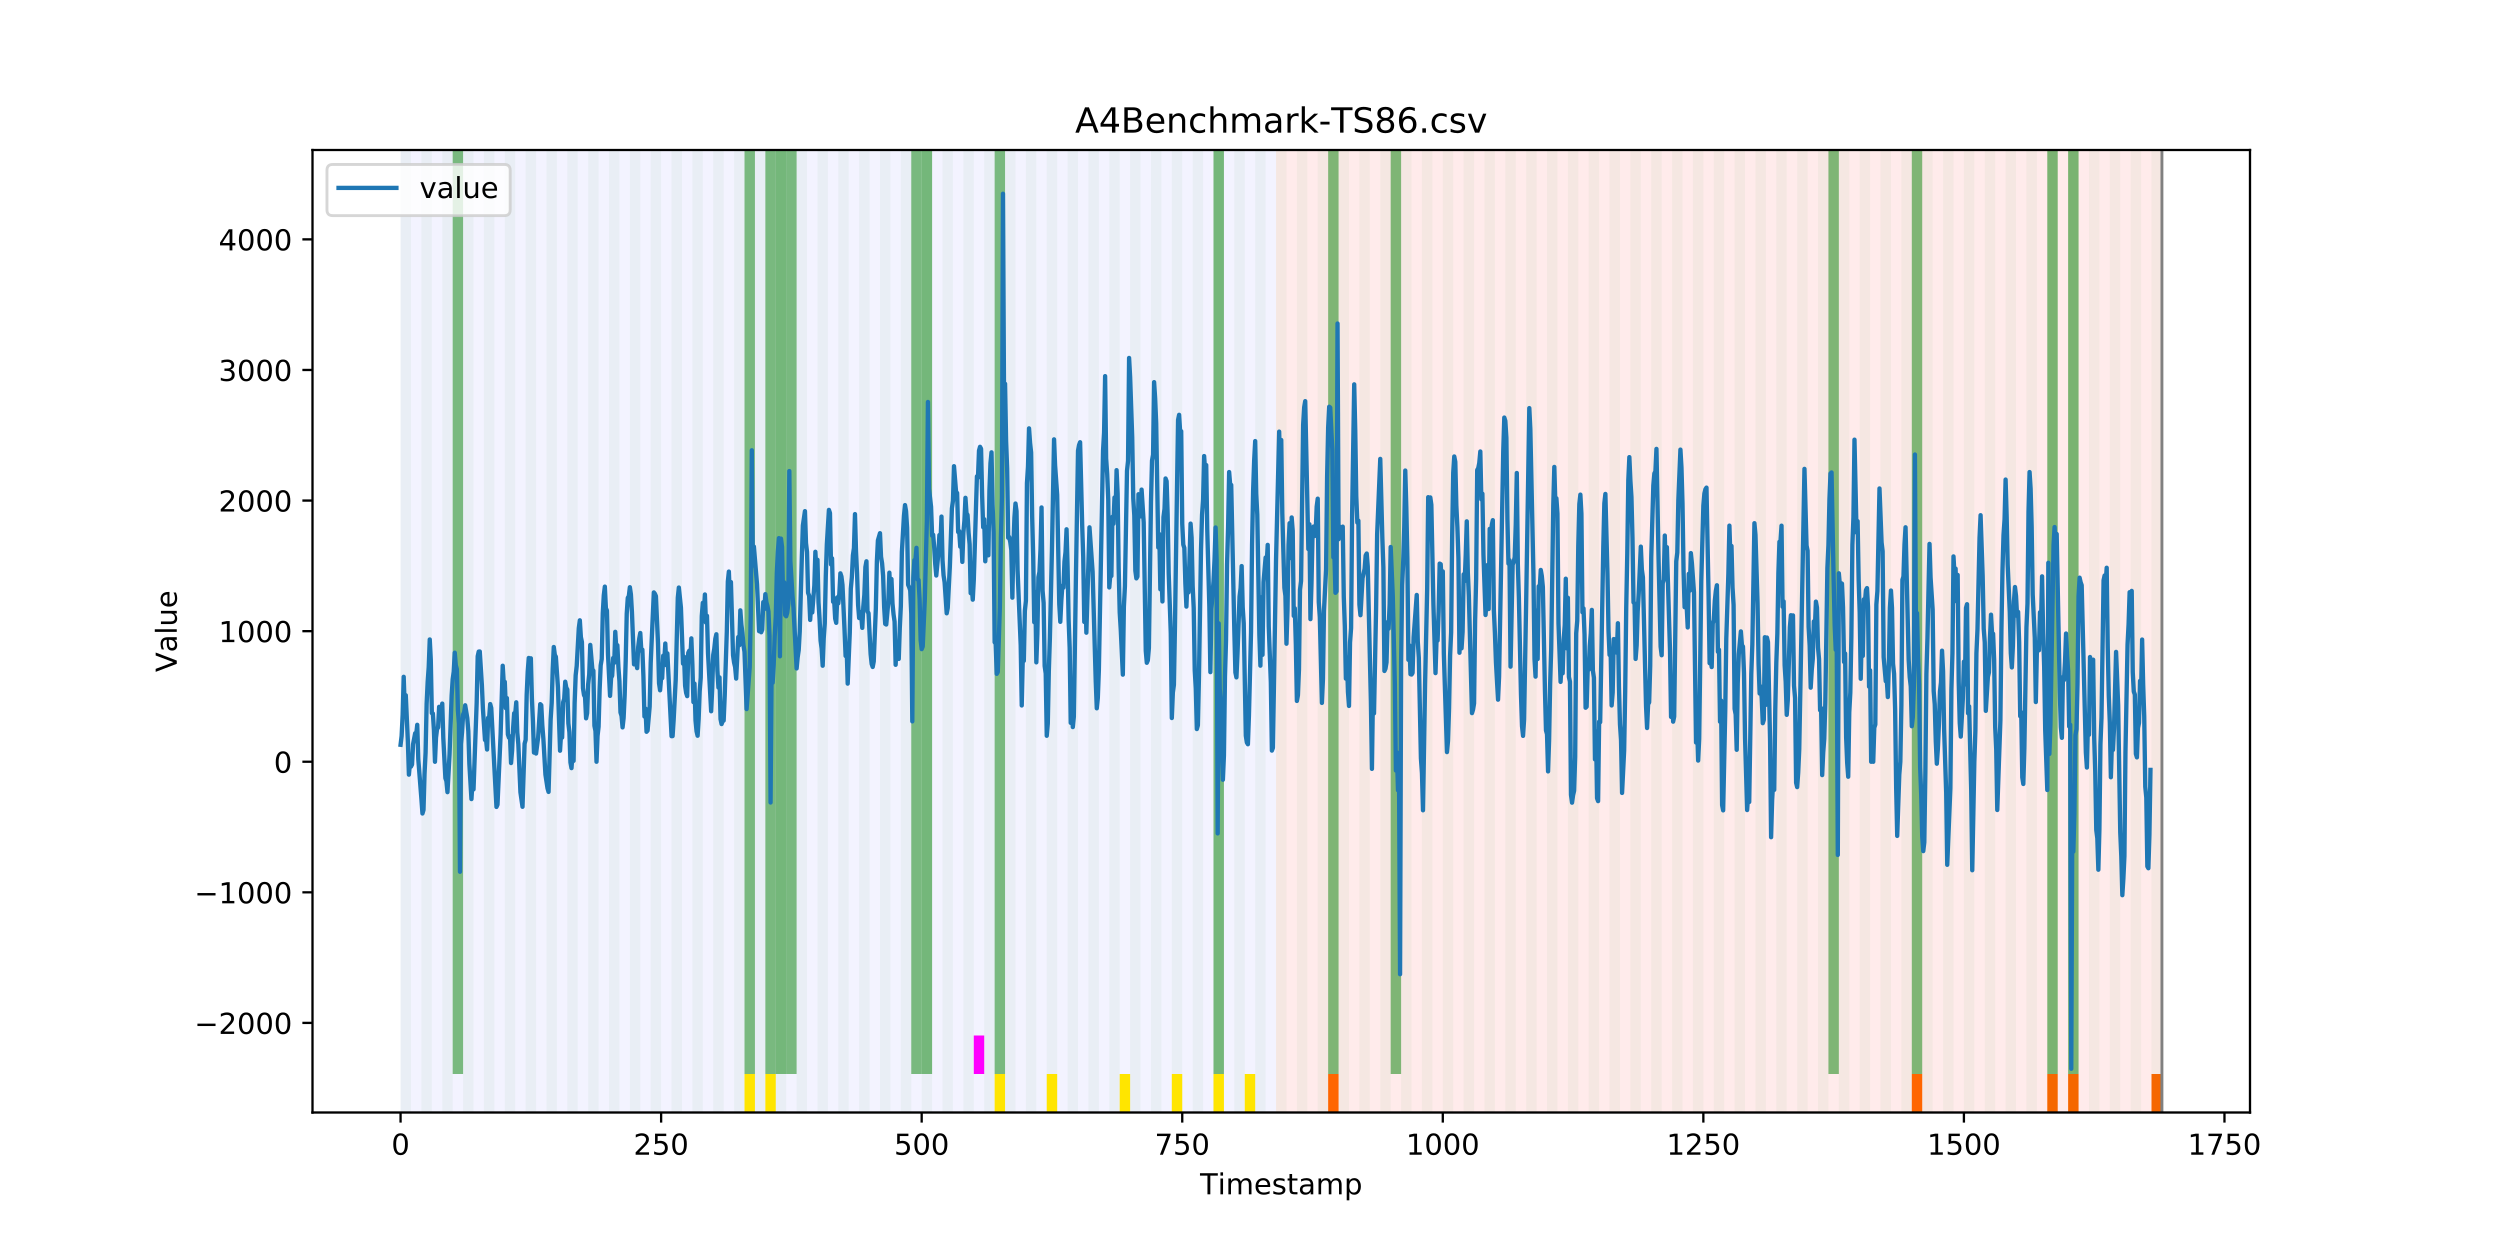 <?xml version="1.0" encoding="utf-8" standalone="no"?>
<!DOCTYPE svg PUBLIC "-//W3C//DTD SVG 1.1//EN"
  "http://www.w3.org/Graphics/SVG/1.1/DTD/svg11.dtd">
<!-- Created with matplotlib (https://matplotlib.org/) -->
<svg height="432pt" version="1.1" viewBox="0 0 864 432" width="864pt" xmlns="http://www.w3.org/2000/svg" xmlns:xlink="http://www.w3.org/1999/xlink">
 <defs>
  <style type="text/css">
*{stroke-linecap:butt;stroke-linejoin:round;}
  </style>
 </defs>
 <g id="figure_1">
  <g id="patch_1">
   <path d="M 0 432 
L 864 432 
L 864 0 
L 0 0 
z
" style="fill:#ffffff;"/>
  </g>
  <g id="axes_1">
   <g id="patch_2">
    <path d="M 108 384.48 
L 777.6 384.48 
L 777.6 51.84 
L 108 51.84 
z
" style="fill:#ffffff;"/>
   </g>
   <g id="patch_3">
    <path clip-path="url(#padfb250e36)" d="M 138.436 384.48 
L 138.436 51.84 
L 440.999 51.84 
L 440.999 384.48 
z
" style="fill:#0000ff;opacity:0.05;"/>
   </g>
   <g id="patch_4">
    <path clip-path="url(#padfb250e36)" d="M 440.999 384.48 
L 440.999 51.84 
L 747.164 51.84 
L 747.164 384.48 
z
" style="fill:#ff0000;opacity:0.08;"/>
   </g>
   <g id="patch_5">
    <path clip-path="url(#padfb250e36)" d="M 138.436 384.48 
L 138.436 51.84 
L 142.038 51.84 
L 142.038 384.48 
z
" style="fill:#008000;opacity:0.04;"/>
   </g>
   <g id="patch_6">
    <path clip-path="url(#padfb250e36)" d="M 145.64 384.48 
L 145.64 51.84 
L 149.242 51.84 
L 149.242 384.48 
z
" style="fill:#008000;opacity:0.04;"/>
   </g>
   <g id="patch_7">
    <path clip-path="url(#padfb250e36)" d="M 152.844 384.48 
L 152.844 51.84 
L 156.446 51.84 
L 156.446 384.48 
z
" style="fill:#008000;opacity:0.04;"/>
   </g>
   <g id="patch_8">
    <path clip-path="url(#padfb250e36)" d="M 156.446 371.174 
L 156.446 51.84 
L 160.048 51.84 
L 160.048 371.174 
z
" style="fill:#008000;opacity:0.5;"/>
   </g>
   <g id="patch_9">
    <path clip-path="url(#padfb250e36)" d="M 459.009 384.48 
L 459.009 371.174 
L 462.611 371.174 
L 462.611 384.48 
z
" style="fill:#ff6600;"/>
   </g>
   <g id="patch_10">
    <path clip-path="url(#padfb250e36)" d="M 160.048 384.48 
L 160.048 51.84 
L 163.65 51.84 
L 163.65 384.48 
z
" style="fill:#008000;opacity:0.04;"/>
   </g>
   <g id="patch_11">
    <path clip-path="url(#padfb250e36)" d="M 167.252 384.48 
L 167.252 51.84 
L 170.854 51.84 
L 170.854 384.48 
z
" style="fill:#008000;opacity:0.04;"/>
   </g>
   <g id="patch_12">
    <path clip-path="url(#padfb250e36)" d="M 174.456 384.48 
L 174.456 51.84 
L 178.058 51.84 
L 178.058 384.48 
z
" style="fill:#008000;opacity:0.04;"/>
   </g>
   <g id="patch_13">
    <path clip-path="url(#padfb250e36)" d="M 181.66 384.48 
L 181.66 51.84 
L 185.262 51.84 
L 185.262 384.48 
z
" style="fill:#008000;opacity:0.04;"/>
   </g>
   <g id="patch_14">
    <path clip-path="url(#padfb250e36)" d="M 188.863 384.48 
L 188.863 51.84 
L 192.465 51.84 
L 192.465 384.48 
z
" style="fill:#008000;opacity:0.04;"/>
   </g>
   <g id="patch_15">
    <path clip-path="url(#padfb250e36)" d="M 196.067 384.48 
L 196.067 51.84 
L 199.669 51.84 
L 199.669 384.48 
z
" style="fill:#008000;opacity:0.04;"/>
   </g>
   <g id="patch_16">
    <path clip-path="url(#padfb250e36)" d="M 203.271 384.48 
L 203.271 51.84 
L 206.873 51.84 
L 206.873 384.48 
z
" style="fill:#008000;opacity:0.04;"/>
   </g>
   <g id="patch_17">
    <path clip-path="url(#padfb250e36)" d="M 210.475 384.48 
L 210.475 51.84 
L 214.077 51.84 
L 214.077 384.48 
z
" style="fill:#008000;opacity:0.04;"/>
   </g>
   <g id="patch_18">
    <path clip-path="url(#padfb250e36)" d="M 217.679 384.48 
L 217.679 51.84 
L 221.281 51.84 
L 221.281 384.48 
z
" style="fill:#008000;opacity:0.04;"/>
   </g>
   <g id="patch_19">
    <path clip-path="url(#padfb250e36)" d="M 224.883 384.48 
L 224.883 51.84 
L 228.485 51.84 
L 228.485 384.48 
z
" style="fill:#008000;opacity:0.04;"/>
   </g>
   <g id="patch_20">
    <path clip-path="url(#padfb250e36)" d="M 232.087 384.48 
L 232.087 51.84 
L 235.689 51.84 
L 235.689 384.48 
z
" style="fill:#008000;opacity:0.04;"/>
   </g>
   <g id="patch_21">
    <path clip-path="url(#padfb250e36)" d="M 239.291 384.48 
L 239.291 51.84 
L 242.893 51.84 
L 242.893 384.48 
z
" style="fill:#008000;opacity:0.04;"/>
   </g>
   <g id="patch_22">
    <path clip-path="url(#padfb250e36)" d="M 246.494 384.48 
L 246.494 51.84 
L 250.096 51.84 
L 250.096 384.48 
z
" style="fill:#008000;opacity:0.04;"/>
   </g>
   <g id="patch_23">
    <path clip-path="url(#padfb250e36)" d="M 253.698 384.48 
L 253.698 51.84 
L 257.3 51.84 
L 257.3 384.48 
z
" style="fill:#008000;opacity:0.04;"/>
   </g>
   <g id="patch_24">
    <path clip-path="url(#padfb250e36)" d="M 257.3 371.174 
L 257.3 51.84 
L 260.902 51.84 
L 260.902 371.174 
z
" style="fill:#008000;opacity:0.5;"/>
   </g>
   <g id="patch_25">
    <path clip-path="url(#padfb250e36)" d="M 257.3 384.48 
L 257.3 371.174 
L 260.902 371.174 
L 260.902 384.48 
z
" style="fill:#ffe500;"/>
   </g>
   <g id="patch_26">
    <path clip-path="url(#padfb250e36)" d="M 260.902 384.48 
L 260.902 51.84 
L 264.504 51.84 
L 264.504 384.48 
z
" style="fill:#008000;opacity:0.04;"/>
   </g>
   <g id="patch_27">
    <path clip-path="url(#padfb250e36)" d="M 264.504 371.174 
L 264.504 51.84 
L 268.106 51.84 
L 268.106 371.174 
z
" style="fill:#008000;opacity:0.5;"/>
   </g>
   <g id="patch_28">
    <path clip-path="url(#padfb250e36)" d="M 264.504 384.48 
L 264.504 371.174 
L 268.106 371.174 
L 268.106 384.48 
z
" style="fill:#ffe500;"/>
   </g>
   <g id="patch_29">
    <path clip-path="url(#padfb250e36)" d="M 268.106 384.48 
L 268.106 51.84 
L 271.708 51.84 
L 271.708 384.48 
z
" style="fill:#008000;opacity:0.04;"/>
   </g>
   <g id="patch_30">
    <path clip-path="url(#padfb250e36)" d="M 268.106 371.174 
L 268.106 51.84 
L 271.708 51.84 
L 271.708 371.174 
z
" style="fill:#008000;opacity:0.5;"/>
   </g>
   <g id="patch_31">
    <path clip-path="url(#padfb250e36)" d="M 271.708 371.174 
L 271.708 51.84 
L 275.31 51.84 
L 275.31 371.174 
z
" style="fill:#008000;opacity:0.5;"/>
   </g>
   <g id="patch_32">
    <path clip-path="url(#padfb250e36)" d="M 275.31 384.48 
L 275.31 51.84 
L 278.912 51.84 
L 278.912 384.48 
z
" style="fill:#008000;opacity:0.04;"/>
   </g>
   <g id="patch_33">
    <path clip-path="url(#padfb250e36)" d="M 282.514 384.48 
L 282.514 51.84 
L 286.116 51.84 
L 286.116 384.48 
z
" style="fill:#008000;opacity:0.04;"/>
   </g>
   <g id="patch_34">
    <path clip-path="url(#padfb250e36)" d="M 289.718 384.48 
L 289.718 51.84 
L 293.32 51.84 
L 293.32 384.48 
z
" style="fill:#008000;opacity:0.04;"/>
   </g>
   <g id="patch_35">
    <path clip-path="url(#padfb250e36)" d="M 296.922 384.48 
L 296.922 51.84 
L 300.524 51.84 
L 300.524 384.48 
z
" style="fill:#008000;opacity:0.04;"/>
   </g>
   <g id="patch_36">
    <path clip-path="url(#padfb250e36)" d="M 304.125 384.48 
L 304.125 51.84 
L 307.727 51.84 
L 307.727 384.48 
z
" style="fill:#008000;opacity:0.04;"/>
   </g>
   <g id="patch_37">
    <path clip-path="url(#padfb250e36)" d="M 311.329 384.48 
L 311.329 51.84 
L 314.931 51.84 
L 314.931 384.48 
z
" style="fill:#008000;opacity:0.04;"/>
   </g>
   <g id="patch_38">
    <path clip-path="url(#padfb250e36)" d="M 314.931 371.174 
L 314.931 51.84 
L 318.533 51.84 
L 318.533 371.174 
z
" style="fill:#008000;opacity:0.5;"/>
   </g>
   <g id="patch_39">
    <path clip-path="url(#padfb250e36)" d="M 318.533 384.48 
L 318.533 51.84 
L 322.135 51.84 
L 322.135 384.48 
z
" style="fill:#008000;opacity:0.04;"/>
   </g>
   <g id="patch_40">
    <path clip-path="url(#padfb250e36)" d="M 318.533 371.174 
L 318.533 51.84 
L 322.135 51.84 
L 322.135 371.174 
z
" style="fill:#008000;opacity:0.5;"/>
   </g>
   <g id="patch_41">
    <path clip-path="url(#padfb250e36)" d="M 325.737 384.48 
L 325.737 51.84 
L 329.339 51.84 
L 329.339 384.48 
z
" style="fill:#008000;opacity:0.04;"/>
   </g>
   <g id="patch_42">
    <path clip-path="url(#padfb250e36)" d="M 332.941 384.48 
L 332.941 51.84 
L 336.543 51.84 
L 336.543 384.48 
z
" style="fill:#008000;opacity:0.04;"/>
   </g>
   <g id="patch_43">
    <path clip-path="url(#padfb250e36)" d="M 336.543 371.174 
L 336.543 357.869 
L 340.145 357.869 
L 340.145 371.174 
z
" style="fill:#ff00ff;"/>
   </g>
   <g id="patch_44">
    <path clip-path="url(#padfb250e36)" d="M 340.145 384.48 
L 340.145 51.84 
L 343.747 51.84 
L 343.747 384.48 
z
" style="fill:#008000;opacity:0.04;"/>
   </g>
   <g id="patch_45">
    <path clip-path="url(#padfb250e36)" d="M 343.747 371.174 
L 343.747 51.84 
L 347.349 51.84 
L 347.349 371.174 
z
" style="fill:#008000;opacity:0.5;"/>
   </g>
   <g id="patch_46">
    <path clip-path="url(#padfb250e36)" d="M 343.747 384.48 
L 343.747 371.174 
L 347.349 371.174 
L 347.349 384.48 
z
" style="fill:#ffe500;"/>
   </g>
   <g id="patch_47">
    <path clip-path="url(#padfb250e36)" d="M 347.349 384.48 
L 347.349 51.84 
L 350.951 51.84 
L 350.951 384.48 
z
" style="fill:#008000;opacity:0.04;"/>
   </g>
   <g id="patch_48">
    <path clip-path="url(#padfb250e36)" d="M 354.553 384.48 
L 354.553 51.84 
L 358.154 51.84 
L 358.154 384.48 
z
" style="fill:#008000;opacity:0.04;"/>
   </g>
   <g id="patch_49">
    <path clip-path="url(#padfb250e36)" d="M 660.717 384.48 
L 660.717 371.174 
L 664.319 371.174 
L 664.319 384.48 
z
" style="fill:#ff6600;"/>
   </g>
   <g id="patch_50">
    <path clip-path="url(#padfb250e36)" d="M 361.756 384.48 
L 361.756 51.84 
L 365.358 51.84 
L 365.358 384.48 
z
" style="fill:#008000;opacity:0.04;"/>
   </g>
   <g id="patch_51">
    <path clip-path="url(#padfb250e36)" d="M 361.756 384.48 
L 361.756 371.174 
L 365.358 371.174 
L 365.358 384.48 
z
" style="fill:#ffe500;"/>
   </g>
   <g id="patch_52">
    <path clip-path="url(#padfb250e36)" d="M 368.96 384.48 
L 368.96 51.84 
L 372.562 51.84 
L 372.562 384.48 
z
" style="fill:#008000;opacity:0.04;"/>
   </g>
   <g id="patch_53">
    <path clip-path="url(#padfb250e36)" d="M 376.164 384.48 
L 376.164 51.84 
L 379.766 51.84 
L 379.766 384.48 
z
" style="fill:#008000;opacity:0.04;"/>
   </g>
   <g id="patch_54">
    <path clip-path="url(#padfb250e36)" d="M 383.368 384.48 
L 383.368 51.84 
L 386.97 51.84 
L 386.97 384.48 
z
" style="fill:#008000;opacity:0.04;"/>
   </g>
   <g id="patch_55">
    <path clip-path="url(#padfb250e36)" d="M 386.97 384.48 
L 386.97 371.174 
L 390.572 371.174 
L 390.572 384.48 
z
" style="fill:#ffe500;"/>
   </g>
   <g id="patch_56">
    <path clip-path="url(#padfb250e36)" d="M 390.572 384.48 
L 390.572 51.84 
L 394.174 51.84 
L 394.174 384.48 
z
" style="fill:#008000;opacity:0.04;"/>
   </g>
   <g id="patch_57">
    <path clip-path="url(#padfb250e36)" d="M 397.776 384.48 
L 397.776 51.84 
L 401.378 51.84 
L 401.378 384.48 
z
" style="fill:#008000;opacity:0.04;"/>
   </g>
   <g id="patch_58">
    <path clip-path="url(#padfb250e36)" d="M 404.98 384.48 
L 404.98 51.84 
L 408.582 51.84 
L 408.582 384.48 
z
" style="fill:#008000;opacity:0.04;"/>
   </g>
   <g id="patch_59">
    <path clip-path="url(#padfb250e36)" d="M 404.98 384.48 
L 404.98 371.174 
L 408.582 371.174 
L 408.582 384.48 
z
" style="fill:#ffe500;"/>
   </g>
   <g id="patch_60">
    <path clip-path="url(#padfb250e36)" d="M 707.542 384.48 
L 707.542 371.174 
L 711.144 371.174 
L 711.144 384.48 
z
" style="fill:#ff6600;"/>
   </g>
   <g id="patch_61">
    <path clip-path="url(#padfb250e36)" d="M 412.184 384.48 
L 412.184 51.84 
L 415.785 51.84 
L 415.785 384.48 
z
" style="fill:#008000;opacity:0.04;"/>
   </g>
   <g id="patch_62">
    <path clip-path="url(#padfb250e36)" d="M 714.746 384.48 
L 714.746 371.174 
L 718.348 371.174 
L 718.348 384.48 
z
" style="fill:#ff6600;"/>
   </g>
   <g id="patch_63">
    <path clip-path="url(#padfb250e36)" d="M 419.387 384.48 
L 419.387 51.84 
L 422.989 51.84 
L 422.989 384.48 
z
" style="fill:#008000;opacity:0.04;"/>
   </g>
   <g id="patch_64">
    <path clip-path="url(#padfb250e36)" d="M 419.387 371.174 
L 419.387 51.84 
L 422.989 51.84 
L 422.989 371.174 
z
" style="fill:#008000;opacity:0.5;"/>
   </g>
   <g id="patch_65">
    <path clip-path="url(#padfb250e36)" d="M 419.387 384.48 
L 419.387 371.174 
L 422.989 371.174 
L 422.989 384.48 
z
" style="fill:#ffe500;"/>
   </g>
   <g id="patch_66">
    <path clip-path="url(#padfb250e36)" d="M 426.591 384.48 
L 426.591 51.84 
L 430.193 51.84 
L 430.193 384.48 
z
" style="fill:#008000;opacity:0.04;"/>
   </g>
   <g id="patch_67">
    <path clip-path="url(#padfb250e36)" d="M 430.193 384.48 
L 430.193 371.174 
L 433.795 371.174 
L 433.795 384.48 
z
" style="fill:#ffe500;"/>
   </g>
   <g id="patch_68">
    <path clip-path="url(#padfb250e36)" d="M 433.795 384.48 
L 433.795 51.84 
L 437.397 51.84 
L 437.397 384.48 
z
" style="fill:#008000;opacity:0.04;"/>
   </g>
   <g id="patch_69">
    <path clip-path="url(#padfb250e36)" d="M 440.999 384.48 
L 440.999 51.84 
L 444.601 51.84 
L 444.601 384.48 
z
" style="fill:#008000;opacity:0.04;"/>
   </g>
   <g id="patch_70">
    <path clip-path="url(#padfb250e36)" d="M 743.562 384.48 
L 743.562 371.174 
L 747.164 371.174 
L 747.164 384.48 
z
" style="fill:#ff6600;"/>
   </g>
   <g id="patch_71">
    <path clip-path="url(#padfb250e36)" d="M 448.203 384.48 
L 448.203 51.84 
L 451.805 51.84 
L 451.805 384.48 
z
" style="fill:#008000;opacity:0.04;"/>
   </g>
   <g id="patch_72">
    <path clip-path="url(#padfb250e36)" d="M 455.407 384.48 
L 455.407 51.84 
L 459.009 51.84 
L 459.009 384.48 
z
" style="fill:#008000;opacity:0.04;"/>
   </g>
   <g id="patch_73">
    <path clip-path="url(#padfb250e36)" d="M 459.009 371.174 
L 459.009 51.84 
L 462.611 51.84 
L 462.611 371.174 
z
" style="fill:#008000;opacity:0.5;"/>
   </g>
   <g id="patch_74">
    <path clip-path="url(#padfb250e36)" d="M 462.611 384.48 
L 462.611 51.84 
L 466.213 51.84 
L 466.213 384.48 
z
" style="fill:#008000;opacity:0.04;"/>
   </g>
   <g id="patch_75">
    <path clip-path="url(#padfb250e36)" d="M 469.815 384.48 
L 469.815 51.84 
L 473.416 51.84 
L 473.416 384.48 
z
" style="fill:#008000;opacity:0.04;"/>
   </g>
   <g id="patch_76">
    <path clip-path="url(#padfb250e36)" d="M 477.018 384.48 
L 477.018 51.84 
L 480.62 51.84 
L 480.62 384.48 
z
" style="fill:#008000;opacity:0.04;"/>
   </g>
   <g id="patch_77">
    <path clip-path="url(#padfb250e36)" d="M 480.62 371.174 
L 480.62 51.84 
L 484.222 51.84 
L 484.222 371.174 
z
" style="fill:#008000;opacity:0.5;"/>
   </g>
   <g id="patch_78">
    <path clip-path="url(#padfb250e36)" d="M 484.222 384.48 
L 484.222 51.84 
L 487.824 51.84 
L 487.824 384.48 
z
" style="fill:#008000;opacity:0.04;"/>
   </g>
   <g id="patch_79">
    <path clip-path="url(#padfb250e36)" d="M 491.426 384.48 
L 491.426 51.84 
L 495.028 51.84 
L 495.028 384.48 
z
" style="fill:#008000;opacity:0.04;"/>
   </g>
   <g id="patch_80">
    <path clip-path="url(#padfb250e36)" d="M 498.63 384.48 
L 498.63 51.84 
L 502.232 51.84 
L 502.232 384.48 
z
" style="fill:#008000;opacity:0.04;"/>
   </g>
   <g id="patch_81">
    <path clip-path="url(#padfb250e36)" d="M 505.834 384.48 
L 505.834 51.84 
L 509.436 51.84 
L 509.436 384.48 
z
" style="fill:#008000;opacity:0.04;"/>
   </g>
   <g id="patch_82">
    <path clip-path="url(#padfb250e36)" d="M 513.038 384.48 
L 513.038 51.84 
L 516.64 51.84 
L 516.64 384.48 
z
" style="fill:#008000;opacity:0.04;"/>
   </g>
   <g id="patch_83">
    <path clip-path="url(#padfb250e36)" d="M 520.242 384.48 
L 520.242 51.84 
L 523.844 51.84 
L 523.844 384.48 
z
" style="fill:#008000;opacity:0.04;"/>
   </g>
   <g id="patch_84">
    <path clip-path="url(#padfb250e36)" d="M 527.446 384.48 
L 527.446 51.84 
L 531.047 51.84 
L 531.047 384.48 
z
" style="fill:#008000;opacity:0.04;"/>
   </g>
   <g id="patch_85">
    <path clip-path="url(#padfb250e36)" d="M 534.649 384.48 
L 534.649 51.84 
L 538.251 51.84 
L 538.251 384.48 
z
" style="fill:#008000;opacity:0.04;"/>
   </g>
   <g id="patch_86">
    <path clip-path="url(#padfb250e36)" d="M 541.853 384.48 
L 541.853 51.84 
L 545.455 51.84 
L 545.455 384.48 
z
" style="fill:#008000;opacity:0.04;"/>
   </g>
   <g id="patch_87">
    <path clip-path="url(#padfb250e36)" d="M 549.057 384.48 
L 549.057 51.84 
L 552.659 51.84 
L 552.659 384.48 
z
" style="fill:#008000;opacity:0.04;"/>
   </g>
   <g id="patch_88">
    <path clip-path="url(#padfb250e36)" d="M 556.261 384.48 
L 556.261 51.84 
L 559.863 51.84 
L 559.863 384.48 
z
" style="fill:#008000;opacity:0.04;"/>
   </g>
   <g id="patch_89">
    <path clip-path="url(#padfb250e36)" d="M 563.465 384.48 
L 563.465 51.84 
L 567.067 51.84 
L 567.067 384.48 
z
" style="fill:#008000;opacity:0.04;"/>
   </g>
   <g id="patch_90">
    <path clip-path="url(#padfb250e36)" d="M 570.669 384.48 
L 570.669 51.84 
L 574.271 51.84 
L 574.271 384.48 
z
" style="fill:#008000;opacity:0.04;"/>
   </g>
   <g id="patch_91">
    <path clip-path="url(#padfb250e36)" d="M 577.873 384.48 
L 577.873 51.84 
L 581.475 51.84 
L 581.475 384.48 
z
" style="fill:#008000;opacity:0.04;"/>
   </g>
   <g id="patch_92">
    <path clip-path="url(#padfb250e36)" d="M 585.076 384.48 
L 585.076 51.84 
L 588.678 51.84 
L 588.678 384.48 
z
" style="fill:#008000;opacity:0.04;"/>
   </g>
   <g id="patch_93">
    <path clip-path="url(#padfb250e36)" d="M 592.28 384.48 
L 592.28 51.84 
L 595.882 51.84 
L 595.882 384.48 
z
" style="fill:#008000;opacity:0.04;"/>
   </g>
   <g id="patch_94">
    <path clip-path="url(#padfb250e36)" d="M 599.484 384.48 
L 599.484 51.84 
L 603.086 51.84 
L 603.086 384.48 
z
" style="fill:#008000;opacity:0.04;"/>
   </g>
   <g id="patch_95">
    <path clip-path="url(#padfb250e36)" d="M 606.688 384.48 
L 606.688 51.84 
L 610.29 51.84 
L 610.29 384.48 
z
" style="fill:#008000;opacity:0.04;"/>
   </g>
   <g id="patch_96">
    <path clip-path="url(#padfb250e36)" d="M 613.892 384.48 
L 613.892 51.84 
L 617.494 51.84 
L 617.494 384.48 
z
" style="fill:#008000;opacity:0.04;"/>
   </g>
   <g id="patch_97">
    <path clip-path="url(#padfb250e36)" d="M 621.096 384.48 
L 621.096 51.84 
L 624.698 51.84 
L 624.698 384.48 
z
" style="fill:#008000;opacity:0.04;"/>
   </g>
   <g id="patch_98">
    <path clip-path="url(#padfb250e36)" d="M 628.3 384.48 
L 628.3 51.84 
L 631.902 51.84 
L 631.902 384.48 
z
" style="fill:#008000;opacity:0.04;"/>
   </g>
   <g id="patch_99">
    <path clip-path="url(#padfb250e36)" d="M 631.902 371.174 
L 631.902 51.84 
L 635.504 51.84 
L 635.504 371.174 
z
" style="fill:#008000;opacity:0.5;"/>
   </g>
   <g id="patch_100">
    <path clip-path="url(#padfb250e36)" d="M 635.504 384.48 
L 635.504 51.84 
L 639.106 51.84 
L 639.106 384.48 
z
" style="fill:#008000;opacity:0.04;"/>
   </g>
   <g id="patch_101">
    <path clip-path="url(#padfb250e36)" d="M 642.707 384.48 
L 642.707 51.84 
L 646.309 51.84 
L 646.309 384.48 
z
" style="fill:#008000;opacity:0.04;"/>
   </g>
   <g id="patch_102">
    <path clip-path="url(#padfb250e36)" d="M 649.911 384.48 
L 649.911 51.84 
L 653.513 51.84 
L 653.513 384.48 
z
" style="fill:#008000;opacity:0.04;"/>
   </g>
   <g id="patch_103">
    <path clip-path="url(#padfb250e36)" d="M 657.115 384.48 
L 657.115 51.84 
L 660.717 51.84 
L 660.717 384.48 
z
" style="fill:#008000;opacity:0.04;"/>
   </g>
   <g id="patch_104">
    <path clip-path="url(#padfb250e36)" d="M 660.717 371.174 
L 660.717 51.84 
L 664.319 51.84 
L 664.319 371.174 
z
" style="fill:#008000;opacity:0.5;"/>
   </g>
   <g id="patch_105">
    <path clip-path="url(#padfb250e36)" d="M 664.319 384.48 
L 664.319 51.84 
L 667.921 51.84 
L 667.921 384.48 
z
" style="fill:#008000;opacity:0.04;"/>
   </g>
   <g id="patch_106">
    <path clip-path="url(#padfb250e36)" d="M 671.523 384.48 
L 671.523 51.84 
L 675.125 51.84 
L 675.125 384.48 
z
" style="fill:#008000;opacity:0.04;"/>
   </g>
   <g id="patch_107">
    <path clip-path="url(#padfb250e36)" d="M 678.727 384.48 
L 678.727 51.84 
L 682.329 51.84 
L 682.329 384.48 
z
" style="fill:#008000;opacity:0.04;"/>
   </g>
   <g id="patch_108">
    <path clip-path="url(#padfb250e36)" d="M 685.931 384.48 
L 685.931 51.84 
L 689.533 51.84 
L 689.533 384.48 
z
" style="fill:#008000;opacity:0.04;"/>
   </g>
   <g id="patch_109">
    <path clip-path="url(#padfb250e36)" d="M 693.135 384.48 
L 693.135 51.84 
L 696.737 51.84 
L 696.737 384.48 
z
" style="fill:#008000;opacity:0.04;"/>
   </g>
   <g id="patch_110">
    <path clip-path="url(#padfb250e36)" d="M 700.338 384.48 
L 700.338 51.84 
L 703.94 51.84 
L 703.94 384.48 
z
" style="fill:#008000;opacity:0.04;"/>
   </g>
   <g id="patch_111">
    <path clip-path="url(#padfb250e36)" d="M 707.542 384.48 
L 707.542 51.84 
L 711.144 51.84 
L 711.144 384.48 
z
" style="fill:#008000;opacity:0.04;"/>
   </g>
   <g id="patch_112">
    <path clip-path="url(#padfb250e36)" d="M 707.542 371.174 
L 707.542 51.84 
L 711.144 51.84 
L 711.144 371.174 
z
" style="fill:#008000;opacity:0.5;"/>
   </g>
   <g id="patch_113">
    <path clip-path="url(#padfb250e36)" d="M 714.746 384.48 
L 714.746 51.84 
L 718.348 51.84 
L 718.348 384.48 
z
" style="fill:#008000;opacity:0.04;"/>
   </g>
   <g id="patch_114">
    <path clip-path="url(#padfb250e36)" d="M 714.746 371.174 
L 714.746 51.84 
L 718.348 51.84 
L 718.348 371.174 
z
" style="fill:#008000;opacity:0.5;"/>
   </g>
   <g id="patch_115">
    <path clip-path="url(#padfb250e36)" d="M 721.95 384.48 
L 721.95 51.84 
L 725.552 51.84 
L 725.552 384.48 
z
" style="fill:#008000;opacity:0.04;"/>
   </g>
   <g id="patch_116">
    <path clip-path="url(#padfb250e36)" d="M 729.154 384.48 
L 729.154 51.84 
L 732.756 51.84 
L 732.756 384.48 
z
" style="fill:#008000;opacity:0.04;"/>
   </g>
   <g id="patch_117">
    <path clip-path="url(#padfb250e36)" d="M 736.358 384.48 
L 736.358 51.84 
L 739.96 51.84 
L 739.96 384.48 
z
" style="fill:#008000;opacity:0.04;"/>
   </g>
   <g id="patch_118">
    <path clip-path="url(#padfb250e36)" d="M 743.562 384.48 
L 743.562 51.84 
L 747.164 51.84 
L 747.164 384.48 
z
" style="fill:#008000;opacity:0.04;"/>
   </g>
   <g id="matplotlib.axis_1">
    <g id="xtick_1">
     <g id="line2d_1">
      <defs>
       <path d="M 0 0 
L 0 3.5 
" id="m5d6f91b754" style="stroke:#000000;stroke-width:0.8;"/>
      </defs>
      <g>
       <use style="stroke:#000000;stroke-width:0.8;" x="138.436" xlink:href="#m5d6f91b754" y="384.48"/>
      </g>
     </g>
     <g id="text_1">
      <!-- 0 -->
      <defs>
       <path d="M 31.781 66.406 
Q 24.172 66.406 20.328 58.906 
Q 16.5 51.422 16.5 36.375 
Q 16.5 21.391 20.328 13.891 
Q 24.172 6.391 31.781 6.391 
Q 39.453 6.391 43.281 13.891 
Q 47.125 21.391 47.125 36.375 
Q 47.125 51.422 43.281 58.906 
Q 39.453 66.406 31.781 66.406 
z
M 31.781 74.219 
Q 44.047 74.219 50.516 64.516 
Q 56.984 54.828 56.984 36.375 
Q 56.984 17.969 50.516 8.266 
Q 44.047 -1.422 31.781 -1.422 
Q 19.531 -1.422 13.062 8.266 
Q 6.594 17.969 6.594 36.375 
Q 6.594 54.828 13.062 64.516 
Q 19.531 74.219 31.781 74.219 
z
" id="DejaVuSans-48"/>
      </defs>
      <g transform="translate(135.255 399.078)scale(0.1 -0.1)">
       <use xlink:href="#DejaVuSans-48"/>
      </g>
     </g>
    </g>
    <g id="xtick_2">
     <g id="line2d_2">
      <g>
       <use style="stroke:#000000;stroke-width:0.8;" x="228.485" xlink:href="#m5d6f91b754" y="384.48"/>
      </g>
     </g>
     <g id="text_2">
      <!-- 250 -->
      <defs>
       <path d="M 19.188 8.297 
L 53.609 8.297 
L 53.609 0 
L 7.328 0 
L 7.328 8.297 
Q 12.938 14.109 22.625 23.891 
Q 32.328 33.688 34.812 36.531 
Q 39.547 41.844 41.422 45.531 
Q 43.312 49.219 43.312 52.781 
Q 43.312 58.594 39.234 62.25 
Q 35.156 65.922 28.609 65.922 
Q 23.969 65.922 18.812 64.312 
Q 13.672 62.703 7.812 59.422 
L 7.812 69.391 
Q 13.766 71.781 18.938 73 
Q 24.125 74.219 28.422 74.219 
Q 39.75 74.219 46.484 68.547 
Q 53.219 62.891 53.219 53.422 
Q 53.219 48.922 51.531 44.891 
Q 49.859 40.875 45.406 35.406 
Q 44.188 33.984 37.641 27.219 
Q 31.109 20.453 19.188 8.297 
z
" id="DejaVuSans-50"/>
       <path d="M 10.797 72.906 
L 49.516 72.906 
L 49.516 64.594 
L 19.828 64.594 
L 19.828 46.734 
Q 21.969 47.469 24.109 47.828 
Q 26.266 48.188 28.422 48.188 
Q 40.625 48.188 47.75 41.5 
Q 54.891 34.812 54.891 23.391 
Q 54.891 11.625 47.562 5.094 
Q 40.234 -1.422 26.906 -1.422 
Q 22.312 -1.422 17.547 -0.641 
Q 12.797 0.141 7.719 1.703 
L 7.719 11.625 
Q 12.109 9.234 16.797 8.062 
Q 21.484 6.891 26.703 6.891 
Q 35.156 6.891 40.078 11.328 
Q 45.016 15.766 45.016 23.391 
Q 45.016 31 40.078 35.438 
Q 35.156 39.891 26.703 39.891 
Q 22.75 39.891 18.812 39.016 
Q 14.891 38.141 10.797 36.281 
z
" id="DejaVuSans-53"/>
      </defs>
      <g transform="translate(218.941 399.078)scale(0.1 -0.1)">
       <use xlink:href="#DejaVuSans-50"/>
       <use x="63.623" xlink:href="#DejaVuSans-53"/>
       <use x="127.246" xlink:href="#DejaVuSans-48"/>
      </g>
     </g>
    </g>
    <g id="xtick_3">
     <g id="line2d_3">
      <g>
       <use style="stroke:#000000;stroke-width:0.8;" x="318.533" xlink:href="#m5d6f91b754" y="384.48"/>
      </g>
     </g>
     <g id="text_3">
      <!-- 500 -->
      <g transform="translate(308.989 399.078)scale(0.1 -0.1)">
       <use xlink:href="#DejaVuSans-53"/>
       <use x="63.623" xlink:href="#DejaVuSans-48"/>
       <use x="127.246" xlink:href="#DejaVuSans-48"/>
      </g>
     </g>
    </g>
    <g id="xtick_4">
     <g id="line2d_4">
      <g>
       <use style="stroke:#000000;stroke-width:0.8;" x="408.582" xlink:href="#m5d6f91b754" y="384.48"/>
      </g>
     </g>
     <g id="text_4">
      <!-- 750 -->
      <defs>
       <path d="M 8.203 72.906 
L 55.078 72.906 
L 55.078 68.703 
L 28.609 0 
L 18.312 0 
L 43.219 64.594 
L 8.203 64.594 
z
" id="DejaVuSans-55"/>
      </defs>
      <g transform="translate(399.038 399.078)scale(0.1 -0.1)">
       <use xlink:href="#DejaVuSans-55"/>
       <use x="63.623" xlink:href="#DejaVuSans-53"/>
       <use x="127.246" xlink:href="#DejaVuSans-48"/>
      </g>
     </g>
    </g>
    <g id="xtick_5">
     <g id="line2d_5">
      <g>
       <use style="stroke:#000000;stroke-width:0.8;" x="498.63" xlink:href="#m5d6f91b754" y="384.48"/>
      </g>
     </g>
     <g id="text_5">
      <!-- 1000 -->
      <defs>
       <path d="M 12.406 8.297 
L 28.516 8.297 
L 28.516 63.922 
L 10.984 60.406 
L 10.984 69.391 
L 28.422 72.906 
L 38.281 72.906 
L 38.281 8.297 
L 54.391 8.297 
L 54.391 0 
L 12.406 0 
z
" id="DejaVuSans-49"/>
      </defs>
      <g transform="translate(485.905 399.078)scale(0.1 -0.1)">
       <use xlink:href="#DejaVuSans-49"/>
       <use x="63.623" xlink:href="#DejaVuSans-48"/>
       <use x="127.246" xlink:href="#DejaVuSans-48"/>
       <use x="190.869" xlink:href="#DejaVuSans-48"/>
      </g>
     </g>
    </g>
    <g id="xtick_6">
     <g id="line2d_6">
      <g>
       <use style="stroke:#000000;stroke-width:0.8;" x="588.678" xlink:href="#m5d6f91b754" y="384.48"/>
      </g>
     </g>
     <g id="text_6">
      <!-- 1250 -->
      <g transform="translate(575.953 399.078)scale(0.1 -0.1)">
       <use xlink:href="#DejaVuSans-49"/>
       <use x="63.623" xlink:href="#DejaVuSans-50"/>
       <use x="127.246" xlink:href="#DejaVuSans-53"/>
       <use x="190.869" xlink:href="#DejaVuSans-48"/>
      </g>
     </g>
    </g>
    <g id="xtick_7">
     <g id="line2d_7">
      <g>
       <use style="stroke:#000000;stroke-width:0.8;" x="678.727" xlink:href="#m5d6f91b754" y="384.48"/>
      </g>
     </g>
     <g id="text_7">
      <!-- 1500 -->
      <g transform="translate(666.002 399.078)scale(0.1 -0.1)">
       <use xlink:href="#DejaVuSans-49"/>
       <use x="63.623" xlink:href="#DejaVuSans-53"/>
       <use x="127.246" xlink:href="#DejaVuSans-48"/>
       <use x="190.869" xlink:href="#DejaVuSans-48"/>
      </g>
     </g>
    </g>
    <g id="xtick_8">
     <g id="line2d_8">
      <g>
       <use style="stroke:#000000;stroke-width:0.8;" x="768.775" xlink:href="#m5d6f91b754" y="384.48"/>
      </g>
     </g>
     <g id="text_8">
      <!-- 1750 -->
      <g transform="translate(756.05 399.078)scale(0.1 -0.1)">
       <use xlink:href="#DejaVuSans-49"/>
       <use x="63.623" xlink:href="#DejaVuSans-55"/>
       <use x="127.246" xlink:href="#DejaVuSans-53"/>
       <use x="190.869" xlink:href="#DejaVuSans-48"/>
      </g>
     </g>
    </g>
    <g id="text_9">
     <!-- Timestamp -->
     <defs>
      <path d="M -0.297 72.906 
L 61.375 72.906 
L 61.375 64.594 
L 35.5 64.594 
L 35.5 0 
L 25.594 0 
L 25.594 64.594 
L -0.297 64.594 
z
" id="DejaVuSans-84"/>
      <path d="M 9.422 54.688 
L 18.406 54.688 
L 18.406 0 
L 9.422 0 
z
M 9.422 75.984 
L 18.406 75.984 
L 18.406 64.594 
L 9.422 64.594 
z
" id="DejaVuSans-105"/>
      <path d="M 52 44.188 
Q 55.375 50.25 60.062 53.125 
Q 64.75 56 71.094 56 
Q 79.641 56 84.281 50.016 
Q 88.922 44.047 88.922 33.016 
L 88.922 0 
L 79.891 0 
L 79.891 32.719 
Q 79.891 40.578 77.094 44.375 
Q 74.312 48.188 68.609 48.188 
Q 61.625 48.188 57.562 43.547 
Q 53.516 38.922 53.516 30.906 
L 53.516 0 
L 44.484 0 
L 44.484 32.719 
Q 44.484 40.625 41.703 44.406 
Q 38.922 48.188 33.109 48.188 
Q 26.219 48.188 22.156 43.531 
Q 18.109 38.875 18.109 30.906 
L 18.109 0 
L 9.078 0 
L 9.078 54.688 
L 18.109 54.688 
L 18.109 46.188 
Q 21.188 51.219 25.484 53.609 
Q 29.781 56 35.688 56 
Q 41.656 56 45.828 52.969 
Q 50 49.953 52 44.188 
z
" id="DejaVuSans-109"/>
      <path d="M 56.203 29.594 
L 56.203 25.203 
L 14.891 25.203 
Q 15.484 15.922 20.484 11.062 
Q 25.484 6.203 34.422 6.203 
Q 39.594 6.203 44.453 7.469 
Q 49.312 8.734 54.109 11.281 
L 54.109 2.781 
Q 49.266 0.734 44.188 -0.344 
Q 39.109 -1.422 33.891 -1.422 
Q 20.797 -1.422 13.156 6.188 
Q 5.516 13.812 5.516 26.812 
Q 5.516 40.234 12.766 48.109 
Q 20.016 56 32.328 56 
Q 43.359 56 49.781 48.891 
Q 56.203 41.797 56.203 29.594 
z
M 47.219 32.234 
Q 47.125 39.594 43.094 43.984 
Q 39.062 48.391 32.422 48.391 
Q 24.906 48.391 20.391 44.141 
Q 15.875 39.891 15.188 32.172 
z
" id="DejaVuSans-101"/>
      <path d="M 44.281 53.078 
L 44.281 44.578 
Q 40.484 46.531 36.375 47.5 
Q 32.281 48.484 27.875 48.484 
Q 21.188 48.484 17.844 46.438 
Q 14.5 44.391 14.5 40.281 
Q 14.5 37.156 16.891 35.375 
Q 19.281 33.594 26.516 31.984 
L 29.594 31.297 
Q 39.156 29.25 43.188 25.516 
Q 47.219 21.781 47.219 15.094 
Q 47.219 7.469 41.188 3.016 
Q 35.156 -1.422 24.609 -1.422 
Q 20.219 -1.422 15.453 -0.562 
Q 10.688 0.297 5.422 2 
L 5.422 11.281 
Q 10.406 8.688 15.234 7.391 
Q 20.062 6.109 24.812 6.109 
Q 31.156 6.109 34.562 8.281 
Q 37.984 10.453 37.984 14.406 
Q 37.984 18.062 35.516 20.016 
Q 33.062 21.969 24.703 23.781 
L 21.578 24.516 
Q 13.234 26.266 9.516 29.906 
Q 5.812 33.547 5.812 39.891 
Q 5.812 47.609 11.281 51.797 
Q 16.75 56 26.812 56 
Q 31.781 56 36.172 55.266 
Q 40.578 54.547 44.281 53.078 
z
" id="DejaVuSans-115"/>
      <path d="M 18.312 70.219 
L 18.312 54.688 
L 36.812 54.688 
L 36.812 47.703 
L 18.312 47.703 
L 18.312 18.016 
Q 18.312 11.328 20.141 9.422 
Q 21.969 7.516 27.594 7.516 
L 36.812 7.516 
L 36.812 0 
L 27.594 0 
Q 17.188 0 13.234 3.875 
Q 9.281 7.766 9.281 18.016 
L 9.281 47.703 
L 2.688 47.703 
L 2.688 54.688 
L 9.281 54.688 
L 9.281 70.219 
z
" id="DejaVuSans-116"/>
      <path d="M 34.281 27.484 
Q 23.391 27.484 19.188 25 
Q 14.984 22.516 14.984 16.5 
Q 14.984 11.719 18.141 8.906 
Q 21.297 6.109 26.703 6.109 
Q 34.188 6.109 38.703 11.406 
Q 43.219 16.703 43.219 25.484 
L 43.219 27.484 
z
M 52.203 31.203 
L 52.203 0 
L 43.219 0 
L 43.219 8.297 
Q 40.141 3.328 35.547 0.953 
Q 30.953 -1.422 24.312 -1.422 
Q 15.922 -1.422 10.953 3.297 
Q 6 8.016 6 15.922 
Q 6 25.141 12.172 29.828 
Q 18.359 34.516 30.609 34.516 
L 43.219 34.516 
L 43.219 35.406 
Q 43.219 41.609 39.141 45 
Q 35.062 48.391 27.688 48.391 
Q 23 48.391 18.547 47.266 
Q 14.109 46.141 10.016 43.891 
L 10.016 52.203 
Q 14.938 54.109 19.578 55.047 
Q 24.219 56 28.609 56 
Q 40.484 56 46.344 49.844 
Q 52.203 43.703 52.203 31.203 
z
" id="DejaVuSans-97"/>
      <path d="M 18.109 8.203 
L 18.109 -20.797 
L 9.078 -20.797 
L 9.078 54.688 
L 18.109 54.688 
L 18.109 46.391 
Q 20.953 51.266 25.266 53.625 
Q 29.594 56 35.594 56 
Q 45.562 56 51.781 48.094 
Q 58.016 40.188 58.016 27.297 
Q 58.016 14.406 51.781 6.484 
Q 45.562 -1.422 35.594 -1.422 
Q 29.594 -1.422 25.266 0.953 
Q 20.953 3.328 18.109 8.203 
z
M 48.688 27.297 
Q 48.688 37.203 44.609 42.844 
Q 40.531 48.484 33.406 48.484 
Q 26.266 48.484 22.188 42.844 
Q 18.109 37.203 18.109 27.297 
Q 18.109 17.391 22.188 11.75 
Q 26.266 6.109 33.406 6.109 
Q 40.531 6.109 44.609 11.75 
Q 48.688 17.391 48.688 27.297 
z
" id="DejaVuSans-112"/>
     </defs>
     <g transform="translate(414.739 412.757)scale(0.1 -0.1)">
      <use xlink:href="#DejaVuSans-84"/>
      <use x="61.037" xlink:href="#DejaVuSans-105"/>
      <use x="88.82" xlink:href="#DejaVuSans-109"/>
      <use x="186.232" xlink:href="#DejaVuSans-101"/>
      <use x="247.756" xlink:href="#DejaVuSans-115"/>
      <use x="299.855" xlink:href="#DejaVuSans-116"/>
      <use x="339.064" xlink:href="#DejaVuSans-97"/>
      <use x="400.344" xlink:href="#DejaVuSans-109"/>
      <use x="497.756" xlink:href="#DejaVuSans-112"/>
     </g>
    </g>
   </g>
   <g id="matplotlib.axis_2">
    <g id="ytick_1">
     <g id="line2d_9">
      <defs>
       <path d="M 0 0 
L -3.5 0 
" id="m7f90aa71da" style="stroke:#000000;stroke-width:0.8;"/>
      </defs>
      <g>
       <use style="stroke:#000000;stroke-width:0.8;" x="108" xlink:href="#m7f90aa71da" y="353.519"/>
      </g>
     </g>
     <g id="text_10">
      <!-- −2000 -->
      <defs>
       <path d="M 10.594 35.5 
L 73.188 35.5 
L 73.188 27.203 
L 10.594 27.203 
z
" id="DejaVuSans-8722"/>
      </defs>
      <g transform="translate(67.17 357.318)scale(0.1 -0.1)">
       <use xlink:href="#DejaVuSans-8722"/>
       <use x="83.789" xlink:href="#DejaVuSans-50"/>
       <use x="147.412" xlink:href="#DejaVuSans-48"/>
       <use x="211.035" xlink:href="#DejaVuSans-48"/>
       <use x="274.658" xlink:href="#DejaVuSans-48"/>
      </g>
     </g>
    </g>
    <g id="ytick_2">
     <g id="line2d_10">
      <g>
       <use style="stroke:#000000;stroke-width:0.8;" x="108" xlink:href="#m7f90aa71da" y="308.388"/>
      </g>
     </g>
     <g id="text_11">
      <!-- −1000 -->
      <g transform="translate(67.17 312.187)scale(0.1 -0.1)">
       <use xlink:href="#DejaVuSans-8722"/>
       <use x="83.789" xlink:href="#DejaVuSans-49"/>
       <use x="147.412" xlink:href="#DejaVuSans-48"/>
       <use x="211.035" xlink:href="#DejaVuSans-48"/>
       <use x="274.658" xlink:href="#DejaVuSans-48"/>
      </g>
     </g>
    </g>
    <g id="ytick_3">
     <g id="line2d_11">
      <g>
       <use style="stroke:#000000;stroke-width:0.8;" x="108" xlink:href="#m7f90aa71da" y="263.256"/>
      </g>
     </g>
     <g id="text_12">
      <!-- 0 -->
      <g transform="translate(94.638 267.055)scale(0.1 -0.1)">
       <use xlink:href="#DejaVuSans-48"/>
      </g>
     </g>
    </g>
    <g id="ytick_4">
     <g id="line2d_12">
      <g>
       <use style="stroke:#000000;stroke-width:0.8;" x="108" xlink:href="#m7f90aa71da" y="218.125"/>
      </g>
     </g>
     <g id="text_13">
      <!-- 1000 -->
      <g transform="translate(75.55 221.924)scale(0.1 -0.1)">
       <use xlink:href="#DejaVuSans-49"/>
       <use x="63.623" xlink:href="#DejaVuSans-48"/>
       <use x="127.246" xlink:href="#DejaVuSans-48"/>
       <use x="190.869" xlink:href="#DejaVuSans-48"/>
      </g>
     </g>
    </g>
    <g id="ytick_5">
     <g id="line2d_13">
      <g>
       <use style="stroke:#000000;stroke-width:0.8;" x="108" xlink:href="#m7f90aa71da" y="172.993"/>
      </g>
     </g>
     <g id="text_14">
      <!-- 2000 -->
      <g transform="translate(75.55 176.793)scale(0.1 -0.1)">
       <use xlink:href="#DejaVuSans-50"/>
       <use x="63.623" xlink:href="#DejaVuSans-48"/>
       <use x="127.246" xlink:href="#DejaVuSans-48"/>
       <use x="190.869" xlink:href="#DejaVuSans-48"/>
      </g>
     </g>
    </g>
    <g id="ytick_6">
     <g id="line2d_14">
      <g>
       <use style="stroke:#000000;stroke-width:0.8;" x="108" xlink:href="#m7f90aa71da" y="127.862"/>
      </g>
     </g>
     <g id="text_15">
      <!-- 3000 -->
      <defs>
       <path d="M 40.578 39.312 
Q 47.656 37.797 51.625 33 
Q 55.609 28.219 55.609 21.188 
Q 55.609 10.406 48.188 4.484 
Q 40.766 -1.422 27.094 -1.422 
Q 22.516 -1.422 17.656 -0.516 
Q 12.797 0.391 7.625 2.203 
L 7.625 11.719 
Q 11.719 9.328 16.594 8.109 
Q 21.484 6.891 26.812 6.891 
Q 36.078 6.891 40.938 10.547 
Q 45.797 14.203 45.797 21.188 
Q 45.797 27.641 41.281 31.266 
Q 36.766 34.906 28.719 34.906 
L 20.219 34.906 
L 20.219 43.016 
L 29.109 43.016 
Q 36.375 43.016 40.234 45.922 
Q 44.094 48.828 44.094 54.297 
Q 44.094 59.906 40.109 62.906 
Q 36.141 65.922 28.719 65.922 
Q 24.656 65.922 20.016 65.031 
Q 15.375 64.156 9.812 62.312 
L 9.812 71.094 
Q 15.438 72.656 20.344 73.438 
Q 25.25 74.219 29.594 74.219 
Q 40.828 74.219 47.359 69.109 
Q 53.906 64.016 53.906 55.328 
Q 53.906 49.266 50.438 45.094 
Q 46.969 40.922 40.578 39.312 
z
" id="DejaVuSans-51"/>
      </defs>
      <g transform="translate(75.55 131.661)scale(0.1 -0.1)">
       <use xlink:href="#DejaVuSans-51"/>
       <use x="63.623" xlink:href="#DejaVuSans-48"/>
       <use x="127.246" xlink:href="#DejaVuSans-48"/>
       <use x="190.869" xlink:href="#DejaVuSans-48"/>
      </g>
     </g>
    </g>
    <g id="ytick_7">
     <g id="line2d_15">
      <g>
       <use style="stroke:#000000;stroke-width:0.8;" x="108" xlink:href="#m7f90aa71da" y="82.73"/>
      </g>
     </g>
     <g id="text_16">
      <!-- 4000 -->
      <defs>
       <path d="M 37.797 64.312 
L 12.891 25.391 
L 37.797 25.391 
z
M 35.203 72.906 
L 47.609 72.906 
L 47.609 25.391 
L 58.016 25.391 
L 58.016 17.188 
L 47.609 17.188 
L 47.609 0 
L 37.797 0 
L 37.797 17.188 
L 4.891 17.188 
L 4.891 26.703 
z
" id="DejaVuSans-52"/>
      </defs>
      <g transform="translate(75.55 86.53)scale(0.1 -0.1)">
       <use xlink:href="#DejaVuSans-52"/>
       <use x="63.623" xlink:href="#DejaVuSans-48"/>
       <use x="127.246" xlink:href="#DejaVuSans-48"/>
       <use x="190.869" xlink:href="#DejaVuSans-48"/>
      </g>
     </g>
    </g>
    <g id="text_17">
     <!-- Value -->
     <defs>
      <path d="M 28.609 0 
L 0.781 72.906 
L 11.078 72.906 
L 34.188 11.531 
L 57.328 72.906 
L 67.578 72.906 
L 39.797 0 
z
" id="DejaVuSans-86"/>
      <path d="M 9.422 75.984 
L 18.406 75.984 
L 18.406 0 
L 9.422 0 
z
" id="DejaVuSans-108"/>
      <path d="M 8.5 21.578 
L 8.5 54.688 
L 17.484 54.688 
L 17.484 21.922 
Q 17.484 14.156 20.5 10.266 
Q 23.531 6.391 29.594 6.391 
Q 36.859 6.391 41.078 11.031 
Q 45.312 15.672 45.312 23.688 
L 45.312 54.688 
L 54.297 54.688 
L 54.297 0 
L 45.312 0 
L 45.312 8.406 
Q 42.047 3.422 37.719 1 
Q 33.406 -1.422 27.688 -1.422 
Q 18.266 -1.422 13.375 4.438 
Q 8.5 10.297 8.5 21.578 
z
M 31.109 56 
z
" id="DejaVuSans-117"/>
     </defs>
     <g transform="translate(61.091 232.273)rotate(-90)scale(0.1 -0.1)">
      <use xlink:href="#DejaVuSans-86"/>
      <use x="68.299" xlink:href="#DejaVuSans-97"/>
      <use x="129.578" xlink:href="#DejaVuSans-108"/>
      <use x="157.361" xlink:href="#DejaVuSans-117"/>
      <use x="220.74" xlink:href="#DejaVuSans-101"/>
     </g>
    </g>
   </g>
   <g id="line2d_16">
    <path clip-path="url(#padfb250e36)" d="M 138.436 257.393 
L 138.797 254.373 
L 139.157 247.119 
L 139.517 233.905 
L 139.877 244.667 
L 140.237 240.273 
L 140.958 256.264 
L 141.318 267.723 
L 141.678 263.806 
L 142.038 264.94 
L 142.398 264.205 
L 142.759 257.209 
L 143.479 253.417 
L 143.839 253.821 
L 144.199 250.491 
L 144.56 262.338 
L 145.64 276.152 
L 146 281.143 
L 146.361 279.915 
L 146.721 267.403 
L 147.081 260.112 
L 147.441 243.272 
L 147.801 235.659 
L 148.162 230.578 
L 148.522 220.996 
L 148.882 228.119 
L 149.242 246.454 
L 149.602 246.582 
L 149.963 252.328 
L 150.323 263.27 
L 150.683 254.937 
L 151.043 251.923 
L 151.403 251.445 
L 151.764 244.275 
L 152.124 246.705 
L 152.484 246.648 
L 152.844 243.161 
L 153.204 255.056 
L 153.925 268.916 
L 154.285 269.947 
L 154.645 273.768 
L 155.365 260.683 
L 156.086 240.417 
L 156.446 234.753 
L 156.806 232.133 
L 157.166 225.576 
L 157.527 229.934 
L 157.887 231.28 
L 158.247 245.372 
L 158.607 250.185 
L 158.967 301.28 
L 159.328 257.139 
L 159.688 252.991 
L 160.048 246.971 
L 160.408 246.173 
L 160.768 243.748 
L 161.489 248.157 
L 161.849 252.687 
L 162.209 263.964 
L 162.93 276.159 
L 163.29 270.397 
L 163.65 272.816 
L 164.731 243 
L 165.091 226.812 
L 165.451 225.184 
L 165.811 225.155 
L 166.531 236.648 
L 166.892 244.89 
L 167.612 255.745 
L 167.972 255.562 
L 168.332 259.034 
L 168.693 248.069 
L 169.053 248.013 
L 169.413 243.325 
L 169.773 244.691 
L 171.574 278.88 
L 171.934 278.088 
L 173.015 253.771 
L 173.735 230.076 
L 174.096 236.076 
L 174.456 235.641 
L 174.816 244.745 
L 175.176 241.258 
L 175.536 253.828 
L 175.897 254.942 
L 176.257 254.484 
L 176.617 263.706 
L 176.977 259.401 
L 177.337 251.585 
L 177.697 246.493 
L 178.058 246.744 
L 178.418 242.718 
L 178.778 253.134 
L 179.138 257.26 
L 179.859 273.802 
L 180.579 278.828 
L 181.299 257.001 
L 181.66 255.706 
L 182.02 240.137 
L 182.38 232.142 
L 182.74 227.391 
L 183.1 228.815 
L 183.461 227.506 
L 183.821 241.343 
L 184.181 249.152 
L 184.541 260.094 
L 184.901 258.499 
L 185.262 260.427 
L 185.982 254.809 
L 186.702 243.357 
L 187.063 243.705 
L 187.423 250.673 
L 187.783 255.235 
L 188.503 267.724 
L 189.224 272.443 
L 189.584 273.68 
L 190.304 248.568 
L 190.664 242.938 
L 191.025 231.176 
L 191.385 223.603 
L 191.745 226.331 
L 192.105 226.975 
L 192.826 237.534 
L 193.546 259.452 
L 193.906 253.634 
L 194.266 254.896 
L 194.627 242.68 
L 194.987 241.553 
L 195.347 235.597 
L 195.707 237.666 
L 196.067 238.294 
L 196.428 249.994 
L 196.788 253.052 
L 197.148 263.496 
L 197.508 265.46 
L 197.868 260.626 
L 198.229 262.955 
L 198.589 242.936 
L 198.949 233.382 
L 199.309 230.179 
L 200.029 217.099 
L 200.39 214.38 
L 200.75 220.184 
L 201.11 221.882 
L 201.47 237.804 
L 201.83 240.216 
L 202.191 240.888 
L 202.551 248.254 
L 202.911 246.47 
L 203.271 236.503 
L 203.631 233.099 
L 203.992 222.879 
L 204.712 231.298 
L 205.072 231.777 
L 205.432 250.822 
L 205.793 252.602 
L 206.153 263.261 
L 206.513 254.307 
L 206.873 251.138 
L 207.233 238.248 
L 207.594 229.966 
L 207.954 227.778 
L 208.314 211.986 
L 208.674 205.685 
L 209.034 202.735 
L 209.395 210.166 
L 209.755 211.01 
L 210.115 226.116 
L 210.835 240.496 
L 211.195 234.246 
L 211.556 233.553 
L 211.916 227.393 
L 212.276 229.061 
L 212.636 218.361 
L 212.996 224.29 
L 213.357 222.987 
L 213.717 230.475 
L 214.077 235.447 
L 214.437 246.224 
L 214.797 247.365 
L 215.158 251.39 
L 215.518 248.157 
L 215.878 240.36 
L 216.238 228.437 
L 216.598 212.105 
L 216.959 206.61 
L 217.319 206.051 
L 217.679 202.944 
L 218.039 205.43 
L 218.399 211.579 
L 219.12 229.603 
L 219.48 228.824 
L 219.84 228.622 
L 220.2 230.906 
L 220.561 223.599 
L 220.921 220.725 
L 221.281 218.764 
L 221.641 224.921 
L 222.001 224.513 
L 222.361 233.661 
L 222.722 247.622 
L 223.082 244.894 
L 223.442 252.9 
L 223.802 252.477 
L 224.523 244.214 
L 224.883 229.118 
L 225.963 204.738 
L 226.324 205.197 
L 226.684 206.027 
L 227.404 222.336 
L 227.764 236.124 
L 228.125 238.567 
L 228.485 234.206 
L 228.845 234.381 
L 229.205 226.604 
L 229.565 228.466 
L 229.926 222.398 
L 230.286 229.891 
L 230.646 225.81 
L 232.087 254.429 
L 232.447 254.397 
L 232.807 248.896 
L 233.527 234.85 
L 234.248 206.585 
L 234.608 203.053 
L 235.328 210.005 
L 236.049 229.36 
L 236.409 226.942 
L 236.769 236.973 
L 237.129 239.443 
L 237.49 240.588 
L 237.85 225.657 
L 238.21 224.879 
L 238.57 227.773 
L 238.93 220.621 
L 239.291 229.786 
L 239.651 242.646 
L 240.011 236.252 
L 240.371 248.967 
L 240.731 252.73 
L 241.092 254.27 
L 241.452 248.49 
L 241.812 238.839 
L 242.172 234.227 
L 242.532 212.933 
L 242.893 208.349 
L 243.253 211.347 
L 243.613 205.447 
L 243.973 215.149 
L 244.333 212.829 
L 244.693 225.866 
L 245.774 245.815 
L 246.134 238.048 
L 246.494 226.33 
L 246.855 224.182 
L 247.215 220.797 
L 247.575 219.198 
L 247.935 231.752 
L 248.295 237.622 
L 248.656 234.113 
L 249.016 248.52 
L 249.376 250.239 
L 249.736 249.253 
L 250.096 249.031 
L 250.457 240.485 
L 251.177 218.39 
L 251.537 200.981 
L 251.897 197.536 
L 252.258 206.923 
L 252.618 201.159 
L 253.338 226.449 
L 253.698 228.976 
L 254.059 230.524 
L 254.419 234.518 
L 255.139 220.154 
L 255.499 222.982 
L 255.859 210.94 
L 256.22 215.855 
L 256.58 218.789 
L 256.94 222.982 
L 257.3 225.295 
L 258.021 245.057 
L 259.101 230.53 
L 259.461 212.295 
L 259.822 155.62 
L 260.182 195.479 
L 260.542 188.896 
L 261.623 201.895 
L 262.343 218.14 
L 262.703 216.387 
L 263.063 218.509 
L 263.424 217.62 
L 263.784 208.092 
L 264.144 210.519 
L 264.504 205.347 
L 264.864 208.135 
L 265.225 209.47 
L 265.585 211.354 
L 265.945 219.868 
L 266.305 277.341 
L 266.665 231.882 
L 267.025 235.945 
L 267.386 229.892 
L 267.746 219.726 
L 268.106 213.112 
L 268.466 198.134 
L 268.826 190.724 
L 269.187 185.982 
L 269.547 226.817 
L 269.907 186.145 
L 270.267 189.013 
L 270.627 205.864 
L 270.988 201.222 
L 271.348 212.563 
L 271.708 212.98 
L 272.068 211.739 
L 272.428 208.717 
L 272.789 162.797 
L 273.149 193.943 
L 273.869 205.734 
L 274.229 210.151 
L 275.31 231.008 
L 275.67 227.181 
L 276.03 224.713 
L 276.391 218.198 
L 277.111 192.67 
L 277.471 181.609 
L 278.192 176.651 
L 278.552 187.706 
L 278.912 190.772 
L 279.272 204.877 
L 279.632 205.865 
L 279.992 214.252 
L 280.353 208.775 
L 280.713 211.664 
L 281.433 202.371 
L 281.793 190.696 
L 282.154 197.299 
L 282.514 193.457 
L 282.874 208.107 
L 283.234 213.776 
L 283.594 221.389 
L 283.955 224.12 
L 284.315 230.077 
L 284.675 220.621 
L 285.035 215.506 
L 285.395 198.885 
L 285.756 188.131 
L 286.476 176.218 
L 286.836 177.304 
L 287.196 195.078 
L 287.557 192.959 
L 287.917 207.98 
L 288.277 207.305 
L 288.637 213.785 
L 288.997 215.248 
L 289.358 206.471 
L 289.718 208.515 
L 290.078 205.145 
L 290.438 198.146 
L 290.798 199.237 
L 291.158 202.158 
L 291.879 217.945 
L 292.239 226.699 
L 292.599 223.831 
L 292.959 236.26 
L 293.68 218.676 
L 294.04 203.482 
L 294.4 199.474 
L 294.76 191.922 
L 295.121 189.429 
L 295.481 177.675 
L 295.841 190.522 
L 296.201 198.256 
L 296.561 209.124 
L 296.922 213.594 
L 297.282 211.501 
L 297.642 212.62 
L 298.002 216.993 
L 298.362 209.645 
L 298.723 205.516 
L 299.083 195.967 
L 299.443 193.981 
L 299.803 211.38 
L 300.163 211.881 
L 300.884 226.028 
L 301.244 229.463 
L 301.604 230.5 
L 301.964 228.59 
L 302.685 210.471 
L 303.045 194.069 
L 303.405 186.765 
L 304.125 184.273 
L 304.486 192.425 
L 304.846 194.655 
L 305.206 199.05 
L 305.566 209.87 
L 305.926 215.607 
L 306.287 215.838 
L 307.007 207.939 
L 307.367 197.914 
L 307.727 205.806 
L 308.088 200.105 
L 308.448 208.596 
L 308.808 212.326 
L 309.168 214.842 
L 309.528 229.757 
L 309.889 222.116 
L 310.249 222.362 
L 310.609 227.733 
L 310.969 216.954 
L 311.329 209.519 
L 311.69 190.735 
L 312.41 178.232 
L 312.77 174.561 
L 313.13 176.661 
L 313.49 182.391 
L 313.851 202.113 
L 314.211 202.915 
L 314.571 204.017 
L 314.931 212.135 
L 315.291 249.302 
L 315.652 199.776 
L 316.012 193.588 
L 316.372 193.748 
L 316.732 189.331 
L 317.092 200.242 
L 317.453 200.441 
L 317.813 207.055 
L 318.173 221.27 
L 318.533 224.342 
L 318.893 223.421 
L 319.614 207.121 
L 320.334 179.763 
L 320.694 138.922 
L 321.055 168.872 
L 321.775 175.167 
L 322.135 185.133 
L 322.495 184.815 
L 322.856 189.163 
L 323.216 194.941 
L 323.576 198.899 
L 324.296 191.266 
L 324.656 184.91 
L 325.017 187.609 
L 325.377 178.53 
L 325.737 193.6 
L 326.097 198.877 
L 326.457 201.219 
L 327.178 211.957 
L 327.538 210.073 
L 328.258 195.898 
L 328.979 175.7 
L 329.339 173.101 
L 329.699 161.115 
L 330.42 170.048 
L 330.78 170.371 
L 331.14 183.869 
L 331.5 183.557 
L 331.86 188.931 
L 332.221 186.337 
L 332.581 194.192 
L 332.941 184.134 
L 333.301 179.991 
L 333.661 172.047 
L 334.022 177.388 
L 334.382 177.934 
L 334.742 184.086 
L 335.102 188.124 
L 335.462 205.001 
L 335.822 202.73 
L 336.183 207.243 
L 336.543 200.41 
L 337.623 164.622 
L 337.984 165.043 
L 338.344 155.738 
L 338.704 154.419 
L 339.064 155.107 
L 339.424 171.337 
L 339.785 182.217 
L 340.145 179.444 
L 340.505 193.984 
L 341.225 182.116 
L 341.586 191.915 
L 341.946 169.57 
L 342.306 160.093 
L 342.666 156.33 
L 343.026 174.384 
L 343.387 183.866 
L 343.747 221.971 
L 344.107 222.431 
L 344.467 232.884 
L 344.827 232.259 
L 345.548 209.945 
L 345.908 185.705 
L 346.268 171.812 
L 346.628 66.96 
L 346.988 136.819 
L 347.349 132.635 
L 347.709 152.457 
L 348.069 161.938 
L 348.429 185.844 
L 348.789 185.608 
L 349.15 187.363 
L 349.51 190.117 
L 349.87 206.557 
L 350.23 188.844 
L 350.59 178.846 
L 350.951 174.019 
L 351.311 176.64 
L 351.671 197.125 
L 352.752 222.979 
L 353.112 243.813 
L 353.472 227.336 
L 353.832 228.407 
L 354.192 211.1 
L 354.553 207.667 
L 354.913 166.944 
L 355.273 161.314 
L 355.633 148.047 
L 355.993 153.083 
L 356.354 156.377 
L 356.714 178.581 
L 357.074 192.494 
L 357.434 215.037 
L 357.794 204.611 
L 358.154 228.91 
L 358.515 219.041 
L 358.875 199.472 
L 359.235 197.687 
L 359.595 189.91 
L 359.955 175.375 
L 360.316 204.149 
L 360.676 208.357 
L 361.036 230.181 
L 361.396 232.741 
L 361.756 254.283 
L 362.117 250.011 
L 362.477 231.854 
L 362.837 220.605 
L 363.557 189.782 
L 364.278 151.844 
L 364.638 160.838 
L 365.358 170.994 
L 366.079 208.777 
L 366.439 214.902 
L 366.799 207.483 
L 367.159 202.404 
L 367.52 203.083 
L 367.88 194.076 
L 368.24 190.852 
L 368.6 182.926 
L 368.96 196.177 
L 369.32 214.264 
L 369.681 223.964 
L 370.041 249.813 
L 370.401 242.355 
L 370.761 251.278 
L 371.121 247.692 
L 371.842 199.09 
L 372.562 155.778 
L 372.922 153.793 
L 373.283 152.834 
L 374.003 181.511 
L 374.363 192.562 
L 374.723 214.938 
L 375.084 202.019 
L 375.444 218.657 
L 376.524 182.249 
L 377.605 197.621 
L 378.686 235.44 
L 379.046 244.789 
L 379.406 241.199 
L 379.766 231.628 
L 380.486 193.483 
L 381.207 155.823 
L 381.567 149.521 
L 381.927 129.992 
L 382.287 158.471 
L 382.648 163.845 
L 383.008 172.664 
L 383.368 203.024 
L 383.728 198.594 
L 384.088 199.06 
L 384.449 178.611 
L 384.809 181.023 
L 385.169 171.936 
L 385.529 177.614 
L 385.889 162.483 
L 386.25 170.603 
L 386.61 196.264 
L 386.97 211.623 
L 387.33 217.556 
L 388.051 233.161 
L 388.411 209.702 
L 388.771 202.638 
L 389.491 162.676 
L 389.852 159.28 
L 390.212 123.706 
L 390.572 130.299 
L 391.292 151.117 
L 391.653 172.203 
L 392.013 178.089 
L 392.373 197.234 
L 392.733 199.887 
L 393.093 199.273 
L 393.453 170.812 
L 393.814 171.144 
L 394.174 178.471 
L 394.534 169.202 
L 395.254 180.479 
L 395.975 224.891 
L 396.335 229.056 
L 396.695 228.199 
L 397.055 223.938 
L 397.776 173.483 
L 398.136 159.179 
L 398.496 157.16 
L 398.856 132.069 
L 399.217 137.66 
L 399.577 146.238 
L 400.297 189.215 
L 400.657 184.582 
L 401.018 203.66 
L 401.378 197.677 
L 401.738 207.865 
L 402.098 178.702 
L 402.458 175.843 
L 402.819 165.363 
L 403.179 166.315 
L 403.539 177.839 
L 403.899 198.034 
L 404.619 218.845 
L 404.98 248.149 
L 405.34 239.333 
L 405.7 236.711 
L 406.06 216.943 
L 406.781 168.22 
L 407.141 145.142 
L 407.501 143.359 
L 407.861 149.297 
L 408.221 149.017 
L 408.582 181.041 
L 408.942 188.236 
L 409.302 189.36 
L 409.662 201.671 
L 410.022 209.642 
L 410.383 200.2 
L 410.743 204.728 
L 411.463 180.956 
L 411.823 185.86 
L 412.184 202.564 
L 412.544 210.098 
L 412.904 231.671 
L 413.264 237.967 
L 413.624 251.957 
L 413.985 250.665 
L 414.345 234.68 
L 415.065 190.018 
L 415.425 177.895 
L 415.785 172.722 
L 416.146 157.612 
L 416.506 163.072 
L 416.866 160.726 
L 417.226 183.008 
L 417.947 209.608 
L 418.307 232.289 
L 418.667 210.455 
L 419.387 200.969 
L 419.748 193.367 
L 420.108 182.301 
L 420.468 193.557 
L 420.828 288.022 
L 421.188 215.44 
L 421.549 238.083 
L 421.909 243.499 
L 422.629 269.48 
L 422.989 261.17 
L 423.35 233.802 
L 423.71 221.505 
L 424.07 195.076 
L 424.43 182.209 
L 424.79 163.134 
L 425.151 167.574 
L 425.511 167.591 
L 426.591 218.291 
L 426.951 232.4 
L 427.312 234.102 
L 427.672 225.956 
L 428.392 206.179 
L 428.752 203.242 
L 429.113 195.637 
L 429.473 209.795 
L 429.833 215.416 
L 430.553 254.252 
L 430.914 256.619 
L 431.274 257.213 
L 431.634 247.245 
L 432.354 218.585 
L 432.715 188.045 
L 433.075 169.652 
L 433.435 159.182 
L 433.795 152.44 
L 434.155 170.69 
L 434.516 177.829 
L 435.236 219.392 
L 435.596 230.053 
L 435.956 206.396 
L 436.317 226.307 
L 436.677 201.213 
L 437.397 192.685 
L 437.757 194.985 
L 438.117 188.307 
L 438.478 216.535 
L 439.198 235.779 
L 439.558 259.408 
L 439.918 258.447 
L 440.999 193.301 
L 442.08 149.168 
L 442.44 163.453 
L 442.8 152.063 
L 443.16 177.373 
L 443.881 203.145 
L 444.241 205.898 
L 444.601 222.467 
L 444.961 210.758 
L 445.321 188.357 
L 445.682 180.819 
L 446.042 192.864 
L 446.402 178.831 
L 446.762 183.467 
L 447.122 212.859 
L 447.483 210.216 
L 447.843 222.828 
L 448.203 242.247 
L 448.563 240.263 
L 448.923 231.383 
L 449.283 203.806 
L 449.644 200.79 
L 450.364 146.782 
L 450.724 140.756 
L 451.084 138.641 
L 452.165 189.767 
L 452.525 181.182 
L 452.885 213.975 
L 453.246 201.837 
L 453.606 185.014 
L 453.966 181.972 
L 454.326 185.26 
L 454.686 184.227 
L 455.047 175.089 
L 455.407 172.338 
L 455.767 208.042 
L 456.127 213.298 
L 456.848 242.921 
L 457.208 234.735 
L 457.568 211.092 
L 458.288 196.772 
L 458.649 164.687 
L 459.009 147.785 
L 459.369 140.575 
L 459.729 140.853 
L 460.449 155.514 
L 460.81 192.622 
L 461.17 191.574 
L 461.53 204.871 
L 461.89 204.389 
L 462.25 111.814 
L 462.611 186.36 
L 462.971 181.987 
L 463.331 182.827 
L 463.691 185.279 
L 464.051 182.008 
L 464.412 206.343 
L 464.772 216.484 
L 465.132 234.539 
L 465.492 227.189 
L 465.852 239.111 
L 466.213 243.976 
L 466.573 222.035 
L 466.933 217.116 
L 467.293 177.516 
L 468.014 132.832 
L 468.374 148.758 
L 468.734 171.528 
L 469.094 180.614 
L 469.454 179.933 
L 469.815 208.982 
L 470.175 212.616 
L 470.895 199.783 
L 471.615 196.63 
L 471.976 191.962 
L 472.336 191.301 
L 472.696 195.826 
L 473.777 242.439 
L 474.137 265.722 
L 474.497 239.421 
L 474.857 246.54 
L 475.578 210.245 
L 475.938 184.619 
L 477.018 158.597 
L 477.739 186.031 
L 478.099 196.182 
L 478.459 231.884 
L 478.819 231.077 
L 479.18 228.912 
L 479.54 215.007 
L 479.9 217.272 
L 480.26 208.897 
L 480.62 189.043 
L 481.341 205.883 
L 482.061 236.399 
L 482.421 266.298 
L 482.781 260.03 
L 483.142 273.116 
L 483.502 268.3 
L 483.862 336.689 
L 484.222 228.653 
L 484.582 202.188 
L 484.943 194.092 
L 485.303 182.359 
L 485.663 162.613 
L 486.023 175.509 
L 486.383 192.924 
L 486.744 228.04 
L 487.104 223.052 
L 487.464 233.001 
L 487.824 233.125 
L 488.184 232.567 
L 488.545 220.273 
L 489.625 205.618 
L 489.985 221.711 
L 490.346 227.376 
L 491.066 262.076 
L 491.426 267.185 
L 491.786 280.036 
L 492.507 236.333 
L 493.227 203.728 
L 493.587 171.824 
L 493.947 176.381 
L 494.308 171.914 
L 494.668 174.439 
L 495.388 208.855 
L 496.109 232.623 
L 496.469 220.951 
L 496.829 221.367 
L 497.189 211.433 
L 497.549 194.78 
L 497.91 194.992 
L 498.27 202.126 
L 498.63 197.468 
L 498.99 225.92 
L 500.071 259.922 
L 500.431 256.04 
L 500.791 244.95 
L 501.151 226.511 
L 501.512 218.562 
L 501.872 185.011 
L 502.232 163.405 
L 502.592 157.756 
L 502.952 159.64 
L 503.313 174.773 
L 503.673 182.199 
L 504.033 192.938 
L 504.393 225.587 
L 504.753 213.225 
L 505.114 224.066 
L 505.474 218.334 
L 505.834 198.493 
L 506.194 200.849 
L 506.554 191.938 
L 506.914 180.176 
L 507.275 197.715 
L 507.635 205.921 
L 508.715 246.452 
L 509.076 245.271 
L 509.436 243.105 
L 509.796 214.691 
L 510.156 200.143 
L 510.516 162.437 
L 510.877 161.835 
L 511.237 159.998 
L 511.597 156.036 
L 511.957 172.599 
L 512.317 170.615 
L 512.678 191.655 
L 513.398 212.538 
L 513.758 207.811 
L 514.118 195.266 
L 514.479 210.482 
L 514.839 182.778 
L 515.199 189.262 
L 515.559 181.447 
L 515.919 179.774 
L 516.28 210.992 
L 516.64 218.747 
L 517 228.901 
L 517.72 241.811 
L 518.08 233.922 
L 519.521 155.925 
L 519.881 144.309 
L 520.242 145.458 
L 520.602 151.286 
L 520.962 179.483 
L 521.322 194.787 
L 521.682 193.61 
L 522.043 230.392 
L 522.763 195.166 
L 523.123 194.234 
L 523.483 192.572 
L 523.844 181.319 
L 524.204 163.463 
L 524.564 194.96 
L 524.924 206.618 
L 525.645 239.942 
L 526.005 250.944 
L 526.365 254.32 
L 526.725 248.718 
L 527.446 207.692 
L 528.526 141.043 
L 528.886 148.391 
L 529.967 198.92 
L 530.327 227.76 
L 530.687 233.842 
L 531.047 210.983 
L 531.408 227.757 
L 531.768 202.62 
L 532.128 203.266 
L 532.488 196.97 
L 532.848 199.029 
L 533.209 202.853 
L 533.929 238.378 
L 534.289 252.427 
L 534.649 253.722 
L 535.01 266.597 
L 535.37 255.794 
L 535.73 236.336 
L 536.09 224.41 
L 536.811 174.568 
L 537.171 161.369 
L 537.531 174.095 
L 537.891 172.213 
L 538.251 177.451 
L 538.612 215.388 
L 539.332 235.66 
L 539.692 229.221 
L 540.052 232.694 
L 540.412 221.029 
L 540.773 216.053 
L 541.133 200 
L 541.493 224.068 
L 541.853 206.579 
L 542.213 233.939 
L 542.574 235.586 
L 542.934 274.689 
L 543.294 277.405 
L 543.654 274.811 
L 544.014 273.245 
L 544.375 261.654 
L 544.735 218.851 
L 545.095 214.554 
L 545.455 188.482 
L 545.815 174.22 
L 546.176 170.94 
L 546.536 177.581 
L 546.896 211.61 
L 547.256 210.255 
L 547.616 219.354 
L 547.977 244.59 
L 548.337 244.23 
L 548.697 231.643 
L 549.057 231.431 
L 549.417 223.324 
L 549.778 218.916 
L 550.138 210.784 
L 550.498 231.762 
L 550.858 234.221 
L 551.218 262.443 
L 551.578 252.726 
L 551.939 275.853 
L 552.299 276.868 
L 552.659 249.398 
L 553.019 249.586 
L 554.1 188.807 
L 554.46 173.955 
L 554.82 170.713 
L 555.541 198.344 
L 555.901 218.048 
L 556.261 226.337 
L 556.621 224.319 
L 556.981 243.807 
L 557.342 239.271 
L 557.702 220.863 
L 558.062 220.952 
L 558.782 225.564 
L 559.143 215.389 
L 559.503 237.148 
L 559.863 250.334 
L 560.223 255.732 
L 560.583 274.036 
L 561.304 259.383 
L 561.664 239.195 
L 562.024 209.978 
L 562.384 191.291 
L 562.744 165.922 
L 563.105 157.985 
L 563.465 166.141 
L 563.825 171.719 
L 564.185 185.928 
L 564.545 208.189 
L 564.906 208.579 
L 565.266 227.72 
L 565.626 223.028 
L 565.986 211.244 
L 566.346 205.004 
L 567.067 188.915 
L 567.427 196.859 
L 567.787 199.514 
L 568.868 244.048 
L 569.228 251.604 
L 569.588 243.39 
L 569.948 242.734 
L 570.309 230.136 
L 570.669 192.663 
L 571.389 167.758 
L 571.749 163.613 
L 572.11 162.953 
L 572.47 155.143 
L 573.19 192.671 
L 573.91 223.477 
L 574.271 226.456 
L 574.631 201.579 
L 574.991 200.405 
L 575.351 185.082 
L 575.711 198.226 
L 576.072 189.107 
L 577.152 224.814 
L 577.512 247.759 
L 577.873 238.304 
L 578.233 249.405 
L 578.593 247.661 
L 579.313 193.981 
L 579.674 190.964 
L 580.034 172.866 
L 580.754 155.382 
L 581.114 161.57 
L 581.475 174.137 
L 581.835 197.255 
L 582.195 209.848 
L 582.555 209.845 
L 582.915 209.548 
L 583.276 216.851 
L 583.636 198.32 
L 583.996 204.14 
L 584.356 191.152 
L 584.716 194.575 
L 585.437 204.697 
L 586.157 256.624 
L 586.517 250.907 
L 586.877 262.855 
L 587.238 255.381 
L 587.958 200.923 
L 588.678 174.744 
L 589.039 170.544 
L 589.399 169.065 
L 589.759 168.524 
L 590.479 205.602 
L 590.84 229.191 
L 591.2 228.168 
L 591.56 230.544 
L 591.92 215.415 
L 592.28 214.346 
L 592.641 207.622 
L 593.001 204.174 
L 593.361 202.264 
L 593.721 225.268 
L 594.081 224.548 
L 594.442 249.423 
L 594.802 242.105 
L 595.162 278.266 
L 595.522 280.065 
L 596.242 245.84 
L 596.603 220.654 
L 597.323 198.341 
L 597.683 181.658 
L 598.043 193.032 
L 598.404 188.685 
L 598.764 203.067 
L 599.124 209.015 
L 599.484 244.974 
L 599.844 246.912 
L 600.205 259.128 
L 600.565 236.049 
L 600.925 226.053 
L 601.645 218.215 
L 602.006 222.981 
L 602.366 223.436 
L 602.726 232.595 
L 603.086 254.962 
L 603.807 279.95 
L 604.167 274.732 
L 604.527 277.168 
L 605.247 232.874 
L 605.608 222.742 
L 606.328 180.813 
L 606.688 184.821 
L 607.408 208.457 
L 607.769 229.506 
L 608.129 239.675 
L 608.489 237.226 
L 608.849 241.25 
L 609.209 249.934 
L 609.57 248.784 
L 609.93 220.223 
L 610.29 243.595 
L 610.65 220.333 
L 611.01 221.877 
L 611.731 255.686 
L 612.091 289.337 
L 612.451 276.571 
L 612.811 269.98 
L 613.172 272.981 
L 613.532 245.166 
L 613.892 228.961 
L 614.252 219.001 
L 614.612 198.057 
L 614.973 187.235 
L 615.333 187.125 
L 615.693 181.676 
L 616.053 209.711 
L 616.413 207.824 
L 616.774 229.934 
L 617.134 235.654 
L 617.494 247.044 
L 617.854 241.995 
L 618.575 216.774 
L 618.935 212.615 
L 619.295 212.988 
L 619.655 212.685 
L 620.015 236.994 
L 620.375 241.278 
L 620.736 270.523 
L 621.096 272.019 
L 621.456 267.025 
L 621.816 259.025 
L 623.617 162.04 
L 624.338 188.53 
L 624.698 190.317 
L 625.058 216.642 
L 625.418 223.142 
L 625.778 237.66 
L 626.139 231.565 
L 626.499 227.694 
L 626.859 214.76 
L 627.219 216.907 
L 627.579 207.916 
L 627.94 209.966 
L 628.3 223.731 
L 628.66 227.8 
L 629.02 245.454 
L 629.38 244.713 
L 629.741 267.873 
L 630.101 260.09 
L 630.461 255.333 
L 630.821 243.053 
L 631.541 196.359 
L 631.902 188.462 
L 632.262 172.421 
L 632.622 163.65 
L 632.982 163.285 
L 633.703 200.15 
L 634.063 216.026 
L 634.423 224.578 
L 634.783 224.607 
L 635.143 295.464 
L 635.504 198.129 
L 635.864 202.212 
L 636.224 201.52 
L 636.584 201.708 
L 636.944 209.895 
L 637.305 228.778 
L 637.665 225.846 
L 638.025 254.884 
L 638.385 263.676 
L 638.745 268.438 
L 639.106 246.165 
L 639.466 239.381 
L 639.826 220.257 
L 640.186 188.28 
L 640.546 178.73 
L 640.907 151.945 
L 641.627 184.045 
L 641.987 180.109 
L 642.347 200.315 
L 642.707 211.618 
L 643.068 234.59 
L 643.428 219.236 
L 643.788 226.678 
L 644.148 207.139 
L 644.508 208.292 
L 644.869 203.962 
L 645.229 203.251 
L 645.589 209.804 
L 645.949 237.315 
L 646.309 231.669 
L 646.67 263.264 
L 647.03 261.986 
L 647.39 263.277 
L 647.75 251.494 
L 648.11 250.39 
L 648.471 208.898 
L 648.831 204.27 
L 649.551 168.811 
L 650.272 187.459 
L 650.632 190.486 
L 650.992 227.097 
L 651.712 235.418 
L 652.073 234.885 
L 652.433 240.905 
L 652.793 229.635 
L 653.153 210.068 
L 653.513 204.09 
L 653.873 210.08 
L 654.234 229.397 
L 654.594 232.838 
L 654.954 245.16 
L 655.314 272.423 
L 655.674 288.884 
L 656.395 267.729 
L 656.755 263.238 
L 657.115 243.764 
L 657.475 200.38 
L 657.836 199.256 
L 658.196 188.186 
L 658.556 182.234 
L 659.637 228.055 
L 659.997 234.01 
L 660.357 237.196 
L 660.717 250.985 
L 661.077 247.818 
L 661.438 236.973 
L 661.798 157.079 
L 662.158 218.591 
L 662.518 211.897 
L 662.878 227.817 
L 663.239 236.541 
L 663.599 265.137 
L 663.959 274.431 
L 664.319 289.026 
L 664.679 294.141 
L 665.039 291.106 
L 665.4 267.344 
L 665.76 232.965 
L 666.12 220.704 
L 666.84 187.973 
L 667.201 199.544 
L 667.921 210.62 
L 668.281 238.857 
L 668.641 243.357 
L 669.002 256.238 
L 669.362 263.936 
L 669.722 258.82 
L 670.082 250.417 
L 670.442 238.994 
L 670.803 235.846 
L 671.163 224.875 
L 671.523 231.997 
L 671.883 252.036 
L 672.604 273.912 
L 672.964 298.878 
L 674.044 272.49 
L 674.405 238.125 
L 674.765 225.81 
L 675.125 192.301 
L 675.485 198.684 
L 675.845 196.504 
L 676.205 207.832 
L 676.566 198.696 
L 676.926 235.478 
L 677.286 249.871 
L 677.646 254.572 
L 678.367 241.338 
L 678.727 228.662 
L 679.087 236.556 
L 679.447 210.097 
L 679.807 208.812 
L 680.168 246.516 
L 680.528 244.113 
L 681.248 273.196 
L 681.608 300.758 
L 682.329 263.346 
L 682.689 252.682 
L 683.049 225.742 
L 683.409 217.635 
L 684.13 185.858 
L 684.49 178.049 
L 685.21 199.141 
L 685.571 217.297 
L 685.931 221.994 
L 686.291 245.67 
L 687.011 233.936 
L 687.371 232.384 
L 687.732 220.502 
L 688.092 212.431 
L 688.452 218.965 
L 688.812 219.02 
L 689.172 227.993 
L 689.533 251.203 
L 689.893 258.996 
L 690.253 279.93 
L 691.334 249.025 
L 691.694 217.711 
L 692.054 197.188 
L 692.414 184.872 
L 692.774 179.542 
L 693.135 165.736 
L 693.495 178.335 
L 693.855 195.206 
L 694.575 211.439 
L 694.936 225.708 
L 695.296 230.661 
L 695.656 223.243 
L 696.016 207.89 
L 696.376 202.875 
L 696.737 205.948 
L 697.097 212.865 
L 697.457 211.47 
L 697.817 221.913 
L 698.177 247.515 
L 698.537 246.164 
L 698.898 268.65 
L 699.258 270.939 
L 699.618 258.699 
L 700.338 216.789 
L 700.699 208.571 
L 701.059 176.717 
L 701.419 163.142 
L 701.779 168.879 
L 702.139 182.005 
L 702.5 205.412 
L 703.22 220.448 
L 703.58 242.626 
L 703.94 225.372 
L 704.301 222.013 
L 704.661 224.74 
L 705.021 211.588 
L 705.381 214.769 
L 705.741 199.188 
L 706.102 218.635 
L 706.462 230.372 
L 706.822 252.292 
L 707.542 273.023 
L 707.903 194.507 
L 708.263 260.567 
L 708.623 250.401 
L 709.703 188.416 
L 710.064 182.151 
L 710.424 188.682 
L 710.784 184.542 
L 711.865 239.097 
L 712.225 251.285 
L 712.585 254.995 
L 712.945 234.026 
L 713.305 235.038 
L 713.666 228.798 
L 714.026 218.945 
L 714.386 226.682 
L 714.746 231.89 
L 715.106 251.07 
L 715.467 250.464 
L 715.827 369.36 
L 716.187 284.253 
L 716.547 294.319 
L 716.907 281.205 
L 717.268 254.075 
L 717.628 251.984 
L 717.988 236.544 
L 718.348 206.096 
L 718.708 199.645 
L 719.069 201.249 
L 719.429 202.249 
L 720.87 260.04 
L 721.23 265.265 
L 721.59 249.951 
L 721.95 253.941 
L 722.31 227.064 
L 722.67 233.382 
L 723.031 229.304 
L 723.391 227.982 
L 723.751 254.986 
L 724.111 266.657 
L 724.471 286.874 
L 724.832 289.702 
L 725.192 300.574 
L 725.552 286.68 
L 725.912 257.266 
L 726.272 248.054 
L 726.993 200.563 
L 727.353 198.898 
L 727.713 201.474 
L 728.073 196.214 
L 728.434 223.644 
L 728.794 240.393 
L 729.154 249.773 
L 729.514 268.613 
L 729.874 257.097 
L 730.235 259.175 
L 730.595 251.825 
L 731.315 225.297 
L 732.036 243.777 
L 732.756 287.647 
L 733.116 295.925 
L 733.476 309.381 
L 733.836 303.707 
L 734.197 295.902 
L 734.557 259.989 
L 735.277 222.761 
L 735.637 215.79 
L 735.998 204.658 
L 736.358 206.272 
L 736.718 204.22 
L 737.078 232.302 
L 737.438 239.008 
L 737.799 240.019 
L 738.159 260.544 
L 738.519 261.743 
L 738.879 251.615 
L 739.239 249.851 
L 739.6 235.308 
L 739.96 238.822 
L 740.32 221.029 
L 740.68 236.696 
L 741.04 247.519 
L 741.401 271.88 
L 741.761 275.683 
L 742.121 299.439 
L 742.481 300.064 
L 742.841 288.521 
L 743.202 266.079 
L 743.202 266.079 
" style="fill:none;stroke:#1f77b4;stroke-linecap:square;stroke-width:1.5;"/>
   </g>
   <g id="line2d_17">
    <path clip-path="url(#padfb250e36)" d="M 747.164 384.48 
L 747.164 51.84 
" style="fill:none;stroke:#808080;stroke-linecap:square;"/>
   </g>
   <g id="patch_119">
    <path d="M 108 384.48 
L 108 51.84 
" style="fill:none;stroke:#000000;stroke-linecap:square;stroke-linejoin:miter;stroke-width:0.8;"/>
   </g>
   <g id="patch_120">
    <path d="M 777.6 384.48 
L 777.6 51.84 
" style="fill:none;stroke:#000000;stroke-linecap:square;stroke-linejoin:miter;stroke-width:0.8;"/>
   </g>
   <g id="patch_121">
    <path d="M 108 384.48 
L 777.6 384.48 
" style="fill:none;stroke:#000000;stroke-linecap:square;stroke-linejoin:miter;stroke-width:0.8;"/>
   </g>
   <g id="patch_122">
    <path d="M 108 51.84 
L 777.6 51.84 
" style="fill:none;stroke:#000000;stroke-linecap:square;stroke-linejoin:miter;stroke-width:0.8;"/>
   </g>
   <g id="text_18">
    <!-- A4Benchmark-TS86.csv -->
    <defs>
     <path d="M 34.188 63.188 
L 20.797 26.906 
L 47.609 26.906 
z
M 28.609 72.906 
L 39.797 72.906 
L 67.578 0 
L 57.328 0 
L 50.688 18.703 
L 17.828 18.703 
L 11.188 0 
L 0.781 0 
z
" id="DejaVuSans-65"/>
     <path d="M 19.672 34.812 
L 19.672 8.109 
L 35.5 8.109 
Q 43.453 8.109 47.281 11.406 
Q 51.125 14.703 51.125 21.484 
Q 51.125 28.328 47.281 31.562 
Q 43.453 34.812 35.5 34.812 
z
M 19.672 64.797 
L 19.672 42.828 
L 34.281 42.828 
Q 41.5 42.828 45.031 45.531 
Q 48.578 48.25 48.578 53.812 
Q 48.578 59.328 45.031 62.062 
Q 41.5 64.797 34.281 64.797 
z
M 9.812 72.906 
L 35.016 72.906 
Q 46.297 72.906 52.391 68.219 
Q 58.5 63.531 58.5 54.891 
Q 58.5 48.188 55.375 44.234 
Q 52.25 40.281 46.188 39.312 
Q 53.469 37.75 57.5 32.781 
Q 61.531 27.828 61.531 20.406 
Q 61.531 10.641 54.891 5.312 
Q 48.25 0 35.984 0 
L 9.812 0 
z
" id="DejaVuSans-66"/>
     <path d="M 54.891 33.016 
L 54.891 0 
L 45.906 0 
L 45.906 32.719 
Q 45.906 40.484 42.875 44.328 
Q 39.844 48.188 33.797 48.188 
Q 26.516 48.188 22.312 43.547 
Q 18.109 38.922 18.109 30.906 
L 18.109 0 
L 9.078 0 
L 9.078 54.688 
L 18.109 54.688 
L 18.109 46.188 
Q 21.344 51.125 25.703 53.562 
Q 30.078 56 35.797 56 
Q 45.219 56 50.047 50.172 
Q 54.891 44.344 54.891 33.016 
z
" id="DejaVuSans-110"/>
     <path d="M 48.781 52.594 
L 48.781 44.188 
Q 44.969 46.297 41.141 47.344 
Q 37.312 48.391 33.406 48.391 
Q 24.656 48.391 19.812 42.844 
Q 14.984 37.312 14.984 27.297 
Q 14.984 17.281 19.812 11.734 
Q 24.656 6.203 33.406 6.203 
Q 37.312 6.203 41.141 7.25 
Q 44.969 8.297 48.781 10.406 
L 48.781 2.094 
Q 45.016 0.344 40.984 -0.531 
Q 36.969 -1.422 32.422 -1.422 
Q 20.062 -1.422 12.781 6.344 
Q 5.516 14.109 5.516 27.297 
Q 5.516 40.672 12.859 48.328 
Q 20.219 56 33.016 56 
Q 37.156 56 41.109 55.141 
Q 45.062 54.297 48.781 52.594 
z
" id="DejaVuSans-99"/>
     <path d="M 54.891 33.016 
L 54.891 0 
L 45.906 0 
L 45.906 32.719 
Q 45.906 40.484 42.875 44.328 
Q 39.844 48.188 33.797 48.188 
Q 26.516 48.188 22.312 43.547 
Q 18.109 38.922 18.109 30.906 
L 18.109 0 
L 9.078 0 
L 9.078 75.984 
L 18.109 75.984 
L 18.109 46.188 
Q 21.344 51.125 25.703 53.562 
Q 30.078 56 35.797 56 
Q 45.219 56 50.047 50.172 
Q 54.891 44.344 54.891 33.016 
z
" id="DejaVuSans-104"/>
     <path d="M 41.109 46.297 
Q 39.594 47.172 37.812 47.578 
Q 36.031 48 33.891 48 
Q 26.266 48 22.188 43.047 
Q 18.109 38.094 18.109 28.812 
L 18.109 0 
L 9.078 0 
L 9.078 54.688 
L 18.109 54.688 
L 18.109 46.188 
Q 20.953 51.172 25.484 53.578 
Q 30.031 56 36.531 56 
Q 37.453 56 38.578 55.875 
Q 39.703 55.766 41.062 55.516 
z
" id="DejaVuSans-114"/>
     <path d="M 9.078 75.984 
L 18.109 75.984 
L 18.109 31.109 
L 44.922 54.688 
L 56.391 54.688 
L 27.391 29.109 
L 57.625 0 
L 45.906 0 
L 18.109 26.703 
L 18.109 0 
L 9.078 0 
z
" id="DejaVuSans-107"/>
     <path d="M 4.891 31.391 
L 31.203 31.391 
L 31.203 23.391 
L 4.891 23.391 
z
" id="DejaVuSans-45"/>
     <path d="M 53.516 70.516 
L 53.516 60.891 
Q 47.906 63.578 42.922 64.891 
Q 37.938 66.219 33.297 66.219 
Q 25.25 66.219 20.875 63.094 
Q 16.5 59.969 16.5 54.203 
Q 16.5 49.359 19.406 46.891 
Q 22.312 44.438 30.422 42.922 
L 36.375 41.703 
Q 47.406 39.594 52.656 34.297 
Q 57.906 29 57.906 20.125 
Q 57.906 9.516 50.797 4.047 
Q 43.703 -1.422 29.984 -1.422 
Q 24.812 -1.422 18.969 -0.25 
Q 13.141 0.922 6.891 3.219 
L 6.891 13.375 
Q 12.891 10.016 18.656 8.297 
Q 24.422 6.594 29.984 6.594 
Q 38.422 6.594 43.016 9.906 
Q 47.609 13.234 47.609 19.391 
Q 47.609 24.75 44.312 27.781 
Q 41.016 30.812 33.5 32.328 
L 27.484 33.5 
Q 16.453 35.688 11.516 40.375 
Q 6.594 45.062 6.594 53.422 
Q 6.594 63.094 13.406 68.656 
Q 20.219 74.219 32.172 74.219 
Q 37.312 74.219 42.625 73.281 
Q 47.953 72.359 53.516 70.516 
z
" id="DejaVuSans-83"/>
     <path d="M 31.781 34.625 
Q 24.75 34.625 20.719 30.859 
Q 16.703 27.094 16.703 20.516 
Q 16.703 13.922 20.719 10.156 
Q 24.75 6.391 31.781 6.391 
Q 38.812 6.391 42.859 10.172 
Q 46.922 13.969 46.922 20.516 
Q 46.922 27.094 42.891 30.859 
Q 38.875 34.625 31.781 34.625 
z
M 21.922 38.812 
Q 15.578 40.375 12.031 44.719 
Q 8.5 49.078 8.5 55.328 
Q 8.5 64.062 14.719 69.141 
Q 20.953 74.219 31.781 74.219 
Q 42.672 74.219 48.875 69.141 
Q 55.078 64.062 55.078 55.328 
Q 55.078 49.078 51.531 44.719 
Q 48 40.375 41.703 38.812 
Q 48.828 37.156 52.797 32.312 
Q 56.781 27.484 56.781 20.516 
Q 56.781 9.906 50.312 4.234 
Q 43.844 -1.422 31.781 -1.422 
Q 19.734 -1.422 13.25 4.234 
Q 6.781 9.906 6.781 20.516 
Q 6.781 27.484 10.781 32.312 
Q 14.797 37.156 21.922 38.812 
z
M 18.312 54.391 
Q 18.312 48.734 21.844 45.562 
Q 25.391 42.391 31.781 42.391 
Q 38.141 42.391 41.719 45.562 
Q 45.312 48.734 45.312 54.391 
Q 45.312 60.062 41.719 63.234 
Q 38.141 66.406 31.781 66.406 
Q 25.391 66.406 21.844 63.234 
Q 18.312 60.062 18.312 54.391 
z
" id="DejaVuSans-56"/>
     <path d="M 33.016 40.375 
Q 26.375 40.375 22.484 35.828 
Q 18.609 31.297 18.609 23.391 
Q 18.609 15.531 22.484 10.953 
Q 26.375 6.391 33.016 6.391 
Q 39.656 6.391 43.531 10.953 
Q 47.406 15.531 47.406 23.391 
Q 47.406 31.297 43.531 35.828 
Q 39.656 40.375 33.016 40.375 
z
M 52.594 71.297 
L 52.594 62.312 
Q 48.875 64.062 45.094 64.984 
Q 41.312 65.922 37.594 65.922 
Q 27.828 65.922 22.672 59.328 
Q 17.531 52.734 16.797 39.406 
Q 19.672 43.656 24.016 45.922 
Q 28.375 48.188 33.594 48.188 
Q 44.578 48.188 50.953 41.516 
Q 57.328 34.859 57.328 23.391 
Q 57.328 12.156 50.688 5.359 
Q 44.047 -1.422 33.016 -1.422 
Q 20.359 -1.422 13.672 8.266 
Q 6.984 17.969 6.984 36.375 
Q 6.984 53.656 15.188 63.938 
Q 23.391 74.219 37.203 74.219 
Q 40.922 74.219 44.703 73.484 
Q 48.484 72.75 52.594 71.297 
z
" id="DejaVuSans-54"/>
     <path d="M 10.688 12.406 
L 21 12.406 
L 21 0 
L 10.688 0 
z
" id="DejaVuSans-46"/>
     <path d="M 2.984 54.688 
L 12.5 54.688 
L 29.594 8.797 
L 46.688 54.688 
L 56.203 54.688 
L 35.688 0 
L 23.484 0 
z
" id="DejaVuSans-118"/>
    </defs>
    <g transform="translate(371.556 45.84)scale(0.12 -0.12)">
     <use xlink:href="#DejaVuSans-65"/>
     <use x="68.408" xlink:href="#DejaVuSans-52"/>
     <use x="132.031" xlink:href="#DejaVuSans-66"/>
     <use x="200.635" xlink:href="#DejaVuSans-101"/>
     <use x="262.158" xlink:href="#DejaVuSans-110"/>
     <use x="325.537" xlink:href="#DejaVuSans-99"/>
     <use x="380.518" xlink:href="#DejaVuSans-104"/>
     <use x="443.896" xlink:href="#DejaVuSans-109"/>
     <use x="541.309" xlink:href="#DejaVuSans-97"/>
     <use x="602.588" xlink:href="#DejaVuSans-114"/>
     <use x="643.701" xlink:href="#DejaVuSans-107"/>
     <use x="701.611" xlink:href="#DejaVuSans-45"/>
     <use x="737.555" xlink:href="#DejaVuSans-84"/>
     <use x="798.639" xlink:href="#DejaVuSans-83"/>
     <use x="862.115" xlink:href="#DejaVuSans-56"/>
     <use x="925.738" xlink:href="#DejaVuSans-54"/>
     <use x="989.361" xlink:href="#DejaVuSans-46"/>
     <use x="1021.148" xlink:href="#DejaVuSans-99"/>
     <use x="1076.129" xlink:href="#DejaVuSans-115"/>
     <use x="1128.229" xlink:href="#DejaVuSans-118"/>
    </g>
   </g>
   <g id="legend_1">
    <g id="patch_123">
     <path d="M 115 74.518 
L 174.316 74.518 
Q 176.316 74.518 176.316 72.518 
L 176.316 58.84 
Q 176.316 56.84 174.316 56.84 
L 115 56.84 
Q 113 56.84 113 58.84 
L 113 72.518 
Q 113 74.518 115 74.518 
z
" style="fill:#ffffff;opacity:0.8;stroke:#cccccc;stroke-linejoin:miter;"/>
    </g>
    <g id="line2d_18">
     <path d="M 117 64.938 
L 137 64.938 
" style="fill:none;stroke:#1f77b4;stroke-linecap:square;stroke-width:1.5;"/>
    </g>
    <g id="line2d_19"/>
    <g id="text_19">
     <!-- value -->
     <g transform="translate(145 68.438)scale(0.1 -0.1)">
      <use xlink:href="#DejaVuSans-118"/>
      <use x="59.18" xlink:href="#DejaVuSans-97"/>
      <use x="120.459" xlink:href="#DejaVuSans-108"/>
      <use x="148.242" xlink:href="#DejaVuSans-117"/>
      <use x="211.621" xlink:href="#DejaVuSans-101"/>
     </g>
    </g>
   </g>
  </g>
 </g>
 <defs>
  <clipPath id="padfb250e36">
   <rect height="332.64" width="669.6" x="108" y="51.84"/>
  </clipPath>
 </defs>
</svg>
